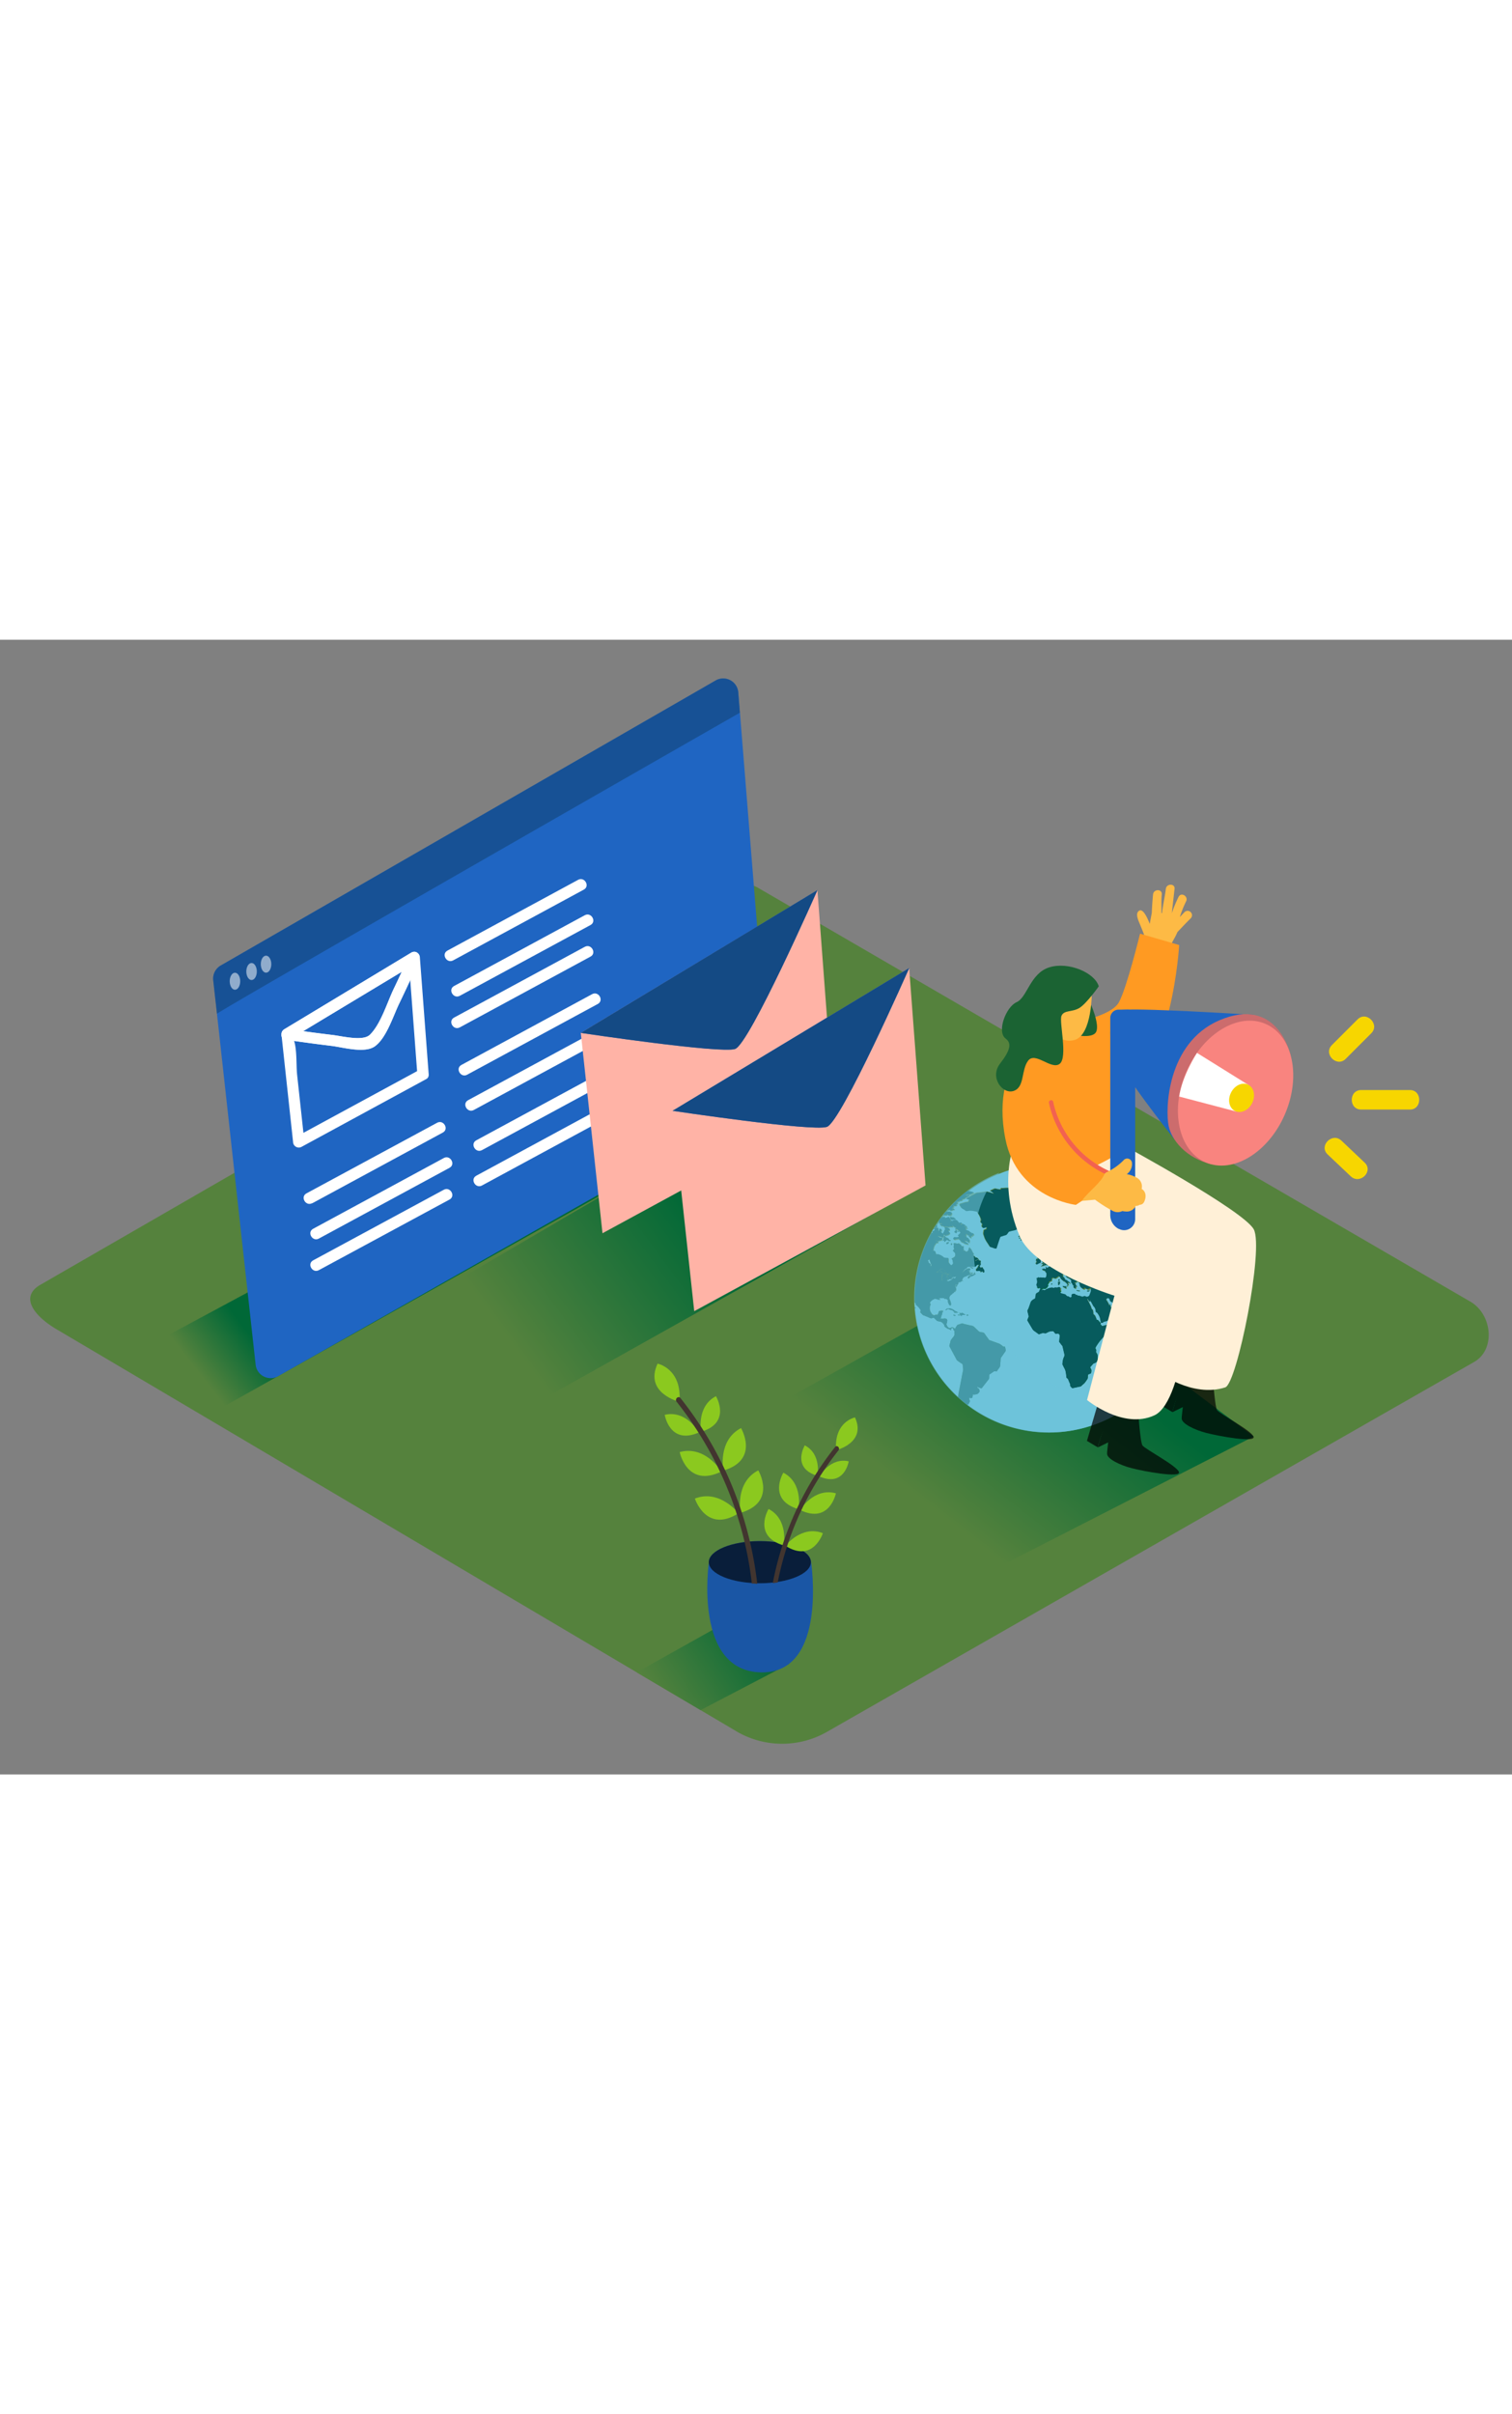 <svg xmlns="http://www.w3.org/2000/svg" xmlns:xlink="http://www.w3.org/1999/xlink" viewBox="0 0 400 300" data-imageid="email-campaign-isometric" imageName="Email campaign" class="illustrations_image" style="width: 188px;"><rect x="0" y="0" width="400" height="300" fill="#808080" stroke="none"/><defs><linearGradient id="linear-gradient" x1="136.86" y1="189.16" x2="186.06" y2="152.95" gradientUnits="userSpaceOnUse"><stop offset="0.01" stop-color="#55823d"/><stop offset="1" stop-color="#006837"/></linearGradient><linearGradient id="linear-gradient-2" x1="57.07" y1="199.9" x2="70.59" y2="189.29" xlink:href="#linear-gradient"/><linearGradient id="linear-gradient-3" x1="246.9" y1="230.42" x2="281.63" y2="185.87" xlink:href="#linear-gradient"/><linearGradient id="linear-gradient-4" x1="174.43" y1="281.67" x2="202.75" y2="262.1" xlink:href="#linear-gradient"/></defs><title>PP</title><g style="isolation:isolate"><g id="Layer_2" data-name="Layer 2"><path d="M195.22,288.83,15.5,182.61c-5.72-3.21-10.63-8.49-5.05-11.94l180.37-104c2.71-1.68,6.82-2.78,9.57-1.18L389,175c5.72,3.32,6.75,12.6,1,15.93L218.91,288.66A23.9,23.9,0,0,1,195.22,288.83Z" fill="#55823d"/><polygon points="244.85 144.03 141.3 202.06 101.81 180.59 189.6 129.24 244.85 144.03" fill="url(#linear-gradient)"/><polygon points="162.7 144.73 59.14 202.76 37.29 187.73 126.11 139.99 162.7 144.73" fill="url(#linear-gradient-2)"/><polygon points="331.63 210.65 255.75 249.46 195.02 208.04 271.44 165.3 331.63 210.65" fill="url(#linear-gradient-3)"/><polygon points="208.74 270.77 185.34 282.99 168.44 273.01 195.38 257.94 208.74 270.77" fill="url(#linear-gradient-4)"/><path d="M252.64,148.61h0Z" fill="#6dc3da"/><path d="M247.2,155.43l-.12.19a.66.66,0,0,1,.26-.06C247.34,155.44,247.27,155.43,247.2,155.43Z" fill="#6dc3da"/><path d="M246.73,156.94c-.09-.3-.2-.56.16-.61.15,0,.24-.16.35-.27s0-.18,0-.29l-.28.13a.45.45,0,0,1,0-.08q-.27.46-.53.93A3,3,0,0,0,246.73,156.94Z" fill="#6dc3da"/><path d="M254.26,195.75l.37-1.94a6.57,6.57,0,0,0,.16-.87,4.8,4.8,0,0,0-.09-.74,2.26,2.26,0,0,0-.08-.66c-.09-.14-.38-.26-.5-.35l-.75-.52a1.49,1.49,0,0,1-.48-.64l-.92-1.72-.76-1.42c-.16-.29.11-.83.18-1.13a2,2,0,0,1,.15-.61l.43-.56c.32-.41.6-.65.52-1.23,0-.13-.1-.2,0-.3s0-.2,0-.27-.35-.34-.31-.51,0-.19-.13-.29-.12-.06-.25,0a1.35,1.35,0,0,0-.26.21s.08.19.11.24c-.25.11-.24.14-.35-.14-.05.15-.3-.1-.44-.13s-.12.07-.17,0l-.23-.17c-.16-.12-.46-.26-.57-.43s0-.36-.16-.5c-.29-.34-.47-.64-.89-.76s-.85-.11-1.1-.36l-.66-.65c-.14-.14-.35,0-.52.06-.39.12-.79-.16-1.17-.32l-.91-.37a1.15,1.15,0,0,1-.35-.14l-.59-.6c-.18-.18-.07-.29,0-.55s-.26-.5-.35-.63a1.87,1.87,0,0,0-.31-.38l-.64-.59s0-.18,0-.24-.1-.17-.14-.21l-.13-.17q0,.6.06,1.19c.08.07.18.18.17.28s-.08.15-.14.14a35.51,35.51,0,0,0,11.41,23.43c0-.44.09-.88.17-1.31Z" fill="#6dc3da"/><path d="M252.32,168.76c.23.22.7-.2.46-.3l.2-.18c-.14.06-.43.28-.53.24s-.4,0-.58.07C251.48,169.09,252.16,168.61,252.32,168.76Z" fill="#6dc3da"/><path d="M251.37,169.09a.37.37,0,0,0-.37.14c-.1.09-.17.19-.31.12a.24.24,0,0,1,.19-.18c0-.08-.06,0-.09-.12a2.49,2.49,0,0,0-.27.42l.22.06,0,.07c.29,0,.42-.12.67-.21A2.31,2.31,0,0,0,252,169c0-.07,0-.11,0-.15C251.94,169,251.5,169.1,251.37,169.09Z" fill="#6dc3da"/><path d="M246,164.82l0,.1a.11.11,0,0,0,0-.06c.1,0,.07.17.06.27,0-.06.08-.12.15-.09s0,.16-.06.21a.53.53,0,0,1,.12-.06.34.34,0,0,0-.1.39c0,.14.13,0,.12-.1l.08,0c-.06-.12,0-.26,0-.33a1,1,0,0,1-.18-.36c-.06-.17-.38-.86-.24-.95h0c0,.06-.06,0-.12.06a.2.2,0,0,1,.13-.15l-.07-.06c-.1.18-.1.24,0,.35-.11-.05-.33-.16-.38,0s0,.25.19.31c-.26.06.06.37.12.5l.09.05C246,164.8,245.95,164.86,246,164.82Z" fill="#6dc3da"/><path d="M312.65,177.62c0,.1,0,.3-.15.21s-.1-.25-.12-.31.11-.06.16-.07a.59.59,0,0,0-.68-.08c-.16.13-.56.33-.63.54s-.15.35-.11.41l.29.47c.14.22.31.42.47.63s.31.35.33.68.12.68,0,.82a16.26,16.26,0,0,1-1.31,1.11c-.15-.16.06-.39,0-.51l-.44-.48a1.11,1.11,0,0,0-.83-.46l0-.26c-.35,0-.28.06-.31.44a2.47,2.47,0,0,1-.21.65.69.69,0,0,0,0,.29c0,.18,0,.15.19.14s.19.55.22.65.38.32.51.42a1.42,1.42,0,0,1,.38.43c.08.2,0,.48,0,.69a4.85,4.85,0,0,0,.24.59,1.62,1.62,0,0,1-.72-.43c-.23-.18-.24-.28-.34-.57a2.8,2.8,0,0,0-.27-.81l-.63-.67c-.09-.1,0-.65.05-.81a5.85,5.85,0,0,0-.06-.89,6.53,6.53,0,0,0-.38-1.58l-.34.41c-.14.17-.13.17-.34.12s-.21,0-.17-.28.1-.38.06-.48a2,2,0,0,0-.52-.88,2.05,2.05,0,0,1-.46-.84c-.12.09-.3.28-.45.3l-.78.11s-.2,0-.22,0,0,.23,0,.28l-.38.39-1.09,1.12a2,2,0,0,1-.52.26c-.19.09-.12.24-.12.47a2.72,2.72,0,0,1,0,.68c0,.18-.19.46-.14.64a1.24,1.24,0,0,0,.29.63,2.2,2.2,0,0,1,.33.62c.18.41-.53.78-.58.22a5,5,0,0,1,0-.72c0-.24-.08-.28-.24-.45,0,.17,0,.35-.13.44l-.44.29c-.41-.78-.76-1.58-1.11-2.39a4,4,0,0,1-.3-.68,3.13,3.13,0,0,1,0-.54q0-.77,0-1.55l-.33.45c-.11.15-.12.13-.3.12s-.44-.4-.58-.55c.15,0,.45,0,.47-.21a1,1,0,0,1-.26,0,3,3,0,0,1-.64-.36c-.13-.08-.22-.42-.28-.56s-1.17.09-1.35.11a3.71,3.71,0,0,1-1.21-.2c-.17,0-.38,0-.47-.2s-.12-.41-.44-.29a1.18,1.18,0,0,1-.71,0c-.17,0-.28-.24-.44-.31a.69.69,0,0,1-.45-.47c-.09-.2-.13-.46-.34-.49-.37-.05-.36,0-.62.26-.09.1.22.47.28.58.23.38.42.78.63,1.18l.09-.53a1.7,1.7,0,0,1,.13.84,2.28,2.28,0,0,0,.94-.12,3.9,3.9,0,0,0,.65-.74c0,.22,0,.59.15.72a2.35,2.35,0,0,0,.34.23c.11,0,.23,0,.29.12s.12.31.21.33.09.14.08.3-.35.45-.45.57c0-.05,0-.1-.05-.15a1.09,1.09,0,0,0-.14.53c0,.19-.07.17-.23.25l-.5.24c-.1,0-.1.33-.19.37s-.2-.06-.28,0l-.37.16c-.17.08-.14.3-.3.36l-.83.3c-.08,0-.1.07-.15.15s-.15.09-.27.11-.48.12-.71.19-.21.25-.4.25-.32.07-.38-.24l-.17-.94a3.58,3.58,0,0,0-.58-1.22c-.15-.25-.17-.29-.43-.39s-.15-.5-.17-.66a2.56,2.56,0,0,0-.3-.66c-.06-.13-.21-.19-.29-.33l-.49-.89c-.08-.15-.15-.4-.34-.35l.07-.55-.22.65a3,3,0,0,1-.54-.82c-.18.22.13.59.23.8l.61,1.24c.12.25.08.52.26.72s.27.22.29.34l.1.63c0,.12,0,.36.1.44a2.33,2.33,0,0,1,.37.36,5.38,5.38,0,0,1,.36,1c0,.1.33.09.4.17l.34.39c.19.22.57.46.27.74.2.06.41.47.57.43l1.62-.43c.1,0,.39-.15.47,0s-.14.61-.16.72a5.3,5.3,0,0,1-.62,1.22,4.2,4.2,0,0,1-.57.94,12.39,12.39,0,0,0-1.91,2.17c-.11.18-.81,1.14-.7,1.31a.83.83,0,0,1,.18.71.66.66,0,0,0,.19.61c.29.4.19,1,.22,1.52a1.13,1.13,0,0,1-.58.94c-.17.08-.5.16-.63.3l-.49.57c-.14.17-.32.25-.23.46s.28.48.27.64a2.51,2.51,0,0,1-.09.77c-.08.14-.49.24-.63.3s-.18.21-.21.5a2.14,2.14,0,0,1-.07.68,11.64,11.64,0,0,1-.84,1.18,6.89,6.89,0,0,1-.56.48c-.1.09-.3.35-.44.37l-1.45.31-.67.14c-.11,0-.32-.26-.4-.33-.26-.24-.25-.23-.21-.61,0-.14-.15-.4-.2-.53l-.34-.84c-.07-.17-.27-.3-.4-.42s-.08-.47-.1-.59l-.15-1a3.93,3.93,0,0,0-.47-1.16l-.37-.75c-.05-.11,0-.32,0-.43a4.31,4.31,0,0,1,.36-1.55c.26-.46.1-.82,0-1.3l-.36-1.54c0-.16-.24-.34-.33-.46l-.52-.7c-.09-.12,0-.29,0-.45,0-.32.07-.64.11-1s0-.29-.11-.51-.17-.27-.46-.26-.49.11-.61,0l-.5-.62a3.46,3.46,0,0,0-1.22.14l-.72.37c-.19.1-.27,0-.48,0a.85.85,0,0,0-.56,0l-.79.28c-.13,0-.27-.13-.37-.2l-.76-.55a1.89,1.89,0,0,1-.68-.69l-1-1.69-.31-.54c0-.08.12-.4.16-.49s.22-.42.19-.59l-.18-.81a2.66,2.66,0,0,1-.15-.69A1.47,1.47,0,0,1,272,177l.93-1.69a2,2,0,0,1,.86-.75c.19-.12.28-.13.32-.37l.14-.89c.05-.35.75-.42.89-.76s.14-.57.38-.64c.06,0,.24.31.43.27s.28-.11.37-.06.22.16.26.13a6.54,6.54,0,0,1,.57-.34,4.44,4.44,0,0,1,1.2-.37,1.16,1.16,0,0,1,.37,0,1,1,0,0,0,.3.1c.1,0,.19-.12.29-.14a1.38,1.38,0,0,1,.27,0,1,1,0,0,0,.67-.08c.19-.11.36,0,.55.12-.14.31-.17.32,0,.62.07.14-.21.34-.31.45.15.14.34.39.54.44l1,.26c.26.07.18.35.44.46s.43.06.64.2.44.25.63-.11c0-.09-.1-.22-.05-.3s.11-.27.18-.29a1.25,1.25,0,0,1,.8-.05c.07,0,0,.17.1.19l.45.09c.12,0,.13.08.19.2s.15-.08.2-.06l.72.21a.54.54,0,0,0,.55,0c.28-.14.3-.18.57,0a.7.7,0,0,0,1-.3c.09-.26.54-1.05.37-1.32s.13-.52.08-.59-.16,0-.21.09-.16-.09-.23-.07-.17.21-.26.25a1.1,1.1,0,0,1-.33,0c-.21,0-.3-.22-.49-.25s-.23-.1-.28,0-.05.16-.22.19-.42-.19-.55-.26-.65-.82-.39-1.11l-.25,0c0-.28.33-.36.48-.36a1.26,1.26,0,0,0,.7-.16l-.24-.12c0-.14.35-.08.48-.06s.26,0,.46-.16a.89.89,0,0,1,.46-.2,1.34,1.34,0,0,0,.57,0c0,.08,0,.15.12.19s.08-.11.22.08.42.13.54.18.33,0,.53,0a.85.85,0,0,0,.59-.18c.16-.1.07-.39,0-.51s-.33-.2-.48-.34-.3-.36-.53-.39a2.2,2.2,0,0,1-.23-.14L289,168l.07-.1.25.05c-.08-.27.1-.35.29-.35-.09-.08-.22-.15-.27-.26h.25c-.06-.19.19-.05.23-.17s-.16-.08-.22-.07a.8.8,0,0,0-.58.23v-.07a.88.88,0,0,0-.5.26l0-.09c-.24,0-.13.27,0,.38s.31.07.51.07c-.14.25-.3.06-.45.15s-.47.37-.65.23c.11-.29,0-.26-.27-.37.12-.06.58-.23.27-.34a.88.88,0,0,0-.31,0c-.07,0-.17-.11-.24-.15.13,0,.29.08.36-.07-.14.07-.49-.09-.58,0s-.36.31-.38.45a1.23,1.23,0,0,1-.05.34c0,.06-.23.06-.24.14-.05.25,0,.44-.25.57s-.15.37-.06.55.39.27.37.33-.35,0-.46.06l-.48.44c0-.17.08-.21.2-.28-.09,0-.2,0-.31-.08a2.93,2.93,0,0,0-.41-.06c-.07,0-.17,0-.24.07s0,.15,0,.17-.22,0-.33-.07c-.12.14,0,.27.08.39s.11.17,0,.33c.2.14.42.19.38.48-.12-.09-.2-.2-.33,0,.16,0,.17.13.06.22s-.06.15,0,.29c-.13,0-.24,0-.29-.14s-.11-.08-.21,0c-.1-.35-.18-.39.1-.61-.25,0-.25,0-.41-.26s-.15-.35-.26-.44-.13-.29-.1-.56-.06-.25-.25-.4a2,2,0,0,0-.84-.51c-.08,0-.26-.25-.29-.33a.67.67,0,0,0-.28-.46c-.08.26-.19.13-.22-.06s0-.14-.19-.08-.31.07-.19.3-.11.26,0,.37a1.87,1.87,0,0,1,.39.29c.09.12.07.32.19.42s.21.22.39.23.31,0,.14.14c.16.13,1,.47.77.75-.08,0-.32-.37-.41-.27a.37.37,0,0,0-.14.25c0,.12,0,.11.13.17.24.18-.16.24-.15.35s-.3.44-.29.18a.33.33,0,0,0-.11.45c.08.16-.24.21-.28.08s-.85-.21-.54-.54a1.44,1.44,0,0,0,1,0c.1-.07,0-.14.12-.2s-.11-.52-.16-.53-.22,0-.2-.11a.12.12,0,0,0-.19-.13c0-.11-.21-.28-.31-.27s-.26-.14-.38-.26-.51-.31-.57-.6-.06-.29-.29-.4-.26-.11-.35,0a3,3,0,0,1-.75.5l-.61-.2c-.1,0-.27.19-.34.26s.08.35,0,.46-.35.18-.46.24c-.33.17-.43.44-.63.78-.06.1.2.19.07.36s-.28.27-.21.39-.24,0-.28.09-.12.25-.18.25a4.57,4.57,0,0,1-.63,0c-.19,0-.3.22-.45.27s-.37-.25-.21-.37c-.16.08-.24-.2-.45-.08s-.29,0-.43.06a1.35,1.35,0,0,0,0-.37l0-.2c0-.07-.08,0-.1,0s0-.24,0-.45.2-.53.12-.73a1,1,0,0,1,0-.59c-.11.09-.19-.08-.14-.19s.26-.1.33-.11l0-.07c.2-.18.29.06.47,0a.82.82,0,0,1,.57,0c.19.06.34,0,.51,0a1.06,1.06,0,0,0,.46,0c.33-.07.29-.71.28-1s0-.33-.19-.4-.15-.29-.12-.36c-.13,0-.08,0-.13-.07s-.2,0-.22-.05-.14-.13-.26-.12a.18.18,0,0,1-.2-.1l.1,0a.21.21,0,0,1-.14-.2.77.77,0,0,0,.41-.07c.25-.18.11.14.27.1s.37-.06.36-.15a1.44,1.44,0,0,0-.13-.39c.07,0,.19,0,.21.06s0,.11.11.12a.7.7,0,0,0,.44-.06s-.08,0-.12,0a.93.93,0,0,1,.4-.24c.19-.09,0-.22.08-.37s.34-.14.43-.18a.68.68,0,0,1,.41-.05c-.06,0-.22,0-.22-.11s.15,0,.16,0,0-.1,0-.14a.82.82,0,0,0,.16-.39c0-.08.15-.06.21-.13s.35-.09.55-.15c0,0,0-.11.05-.12l.17,0a1,1,0,0,1,.27,0c0-.16.11-.12.22-.13-.06,0-.23-.17-.15-.24s0-.1,0-.24,0-.23-.08-.34-.08-.14-.08-.28,0-.5.28-.51.34-.21.53-.3c-.13.18-.19.58.08.64-.16.25-.46.34-.41.68s.27.46.5.35l-.09.2c.23.13.42-.19.62-.21a.41.41,0,0,1,.28.19c0,.13.16.16.27.22a.38.38,0,0,0,0-.12l-.19,0c.14-.09.63-.1.73-.23a.67.67,0,0,1,.82-.16l-.14-.06c0,.21.3.24.4.11s.06-.17.09-.2.08,0,.11,0,.17-.1.22-.19a.56.56,0,0,1-.14.2c.36.17.14-.49.13-.65a.45.45,0,0,1,.11-.33c.08-.09,0-.24.14-.33.32-.24.4.29.63.31s.22-.18.21-.29,0-.38,0-.39-.1.06-.13,0a1.62,1.62,0,0,1-.14-.15s-.1-.31-.07-.32a1.55,1.55,0,0,1,.75-.21l.55.07c.25,0,0-.06.19-.16s.24,0,.35-.09.26,0,.35,0c-.05-.17-.39-.23-.54-.29,0,0,0-.1.05-.14l-1.56.32c-.05,0-.27.09-.3,0a.48.48,0,0,0-.3-.26c-.21-.08-.19-.07-.15-.3a.79.79,0,0,0,0-.39,1.58,1.58,0,0,1-.12-.47c0-.1.23-.26.3-.34s.39-.31.55-.51.21-.34.32-.39.26.05.2-.16a.51.51,0,0,0-.52-.39c-.36,0-.39,0-.64.25s-.24.32-.11.54-.85.7-.93.81c-.24.3-.65.79-.39,1.24.11.19.43.19.53.41s-.2.29-.31.39-.36.24-.4.52a3.38,3.38,0,0,1-.11.75c-.12.28-.33.28-.57.33s-.09.13-.12.23-.1.08-.21.09-.19.05-.21-.13a.84.84,0,0,1,0-.35c.07-.19-.21-.43-.32-.58s0-.19-.05-.26a1.64,1.64,0,0,1-.15-.31c0-.1.07-.27,0-.3s-.11-.19-.14-.29c-.07.26-.12.29-.33.44s-.26.27-.41.36-.82.07-.83-.29-.19-.87-.16-1.31,0-.38.32-.61a2.39,2.39,0,0,1,.49-.29,1.6,1.6,0,0,0,.56-.36c.15-.17.29-.32.46-.47a5.14,5.14,0,0,0,.75-1.13,7.64,7.64,0,0,1,.87-1,3.15,3.15,0,0,1,1-.88,10.66,10.66,0,0,1,1.34-.49c.18-.05.27-.34.43-.43a1,1,0,0,1,.55-.1,1.29,1.29,0,0,0-.39.67c.2,0,.37-.37.5-.53l.06.3.27-.36c0-.05.27,0,.33,0l-.17.28c.24.18.1-.26.3-.18l.61.24c.17.07-.15.23-.21.25a1.88,1.88,0,0,1-.5,0c.08.14.24.09.3.25s.22,0,.3,0,.34.09.46-.06.27.09.35.13-.2.06-.31,0c0,.34.53.21.69.21a1.45,1.45,0,0,1,.78.26,4.23,4.23,0,0,0,.81.39.89.89,0,0,1,.6.47c.08.26.07.25-.07.47s-.12.22-.26.27a1.07,1.07,0,0,1-.75,0,7,7,0,0,1-1.64-.56c.16.16.63.47.63.72s0,.74.18.84.58.4.83.3.07-.3-.08-.3-.21-.13-.31-.26c.23-.21.25-.16.53-.06l.69.24a3.6,3.6,0,0,1-.18-.53l.52-.35c.09-.06.26-.24.37-.2l.55.16c0-.1.11-.3.07-.4s-.19-.32-.2-.28l.12-.51c0-.06-.18-.24-.22-.29l.67.09c.17,0,.28.28.38.41-.11,0-.44,0-.49.08s.08.28.19.41.29.05.46,0,.06-.19.17-.33.24-.11.31-.14l.6-.27.92-.42c.09.29.09.29.35.35s.27-.28.42-.27a.87.87,0,0,0,.57,0,.64.64,0,0,1,.56,0l-.12.2c.28.08.27.1.46-.15s.06-.25-.11-.48a1.94,1.94,0,0,1,1.37.05l.82.33a3.11,3.11,0,0,1,.57.43c0-.1.12-.45,0-.51l-.6-.45c-.13-.1.08-.38.14-.52s-.26-.23-.35-.29l.6-.47c.14-.11.19-.49.25-.66s1,0,1.24,0l-.25.7c0,.12.16.4.22.51s-.23,1.11-.07,1.22.42.15.31.4-.13.46-.25.54l-.64.39c-.09.06-.38,0-.49-.06a1,1,0,0,0,.95.3,2.87,2.87,0,0,0,.83-.72c.24-.24-.38-.61.13-.77.1,0,.37-.18.45-.09l.39.45c0-.2,0-.39-.16-.5a.46.46,0,0,0-.48-.11c-.06,0-.56.12-.57.07s-.16-.38-.1-.51.27-.38.16-.54-.36-.39-.26-.53.3-.22.5-.3,0-.4,0-.49.32.27.26.39c-.15.29-.13.28,0,.56s.89.19,1.09.21a8.76,8.76,0,0,1-.84-.35c-.32-.15.23-.39.36-.43a1.15,1.15,0,0,1,.92.12,2.06,2.06,0,0,1,.33.21c.1.07.25,0,.37,0a1.48,1.48,0,0,0-.15-.41c-.07-.07-.35-.06-.44-.08s-.16-.59-.18-.73l1.28-.13.73-.07c.16,0,.1-.19.1-.35,0-.32,0-.32.23-.47h0a35.6,35.6,0,0,0-49.42-6,1.47,1.47,0,0,1,.53,0,7.34,7.34,0,0,1,1.2.32,3.44,3.44,0,0,1-1,.53l-1.39.1.63.11-1.08.32,1.77-.36c0,.29-.8.49-1,.64a2.54,2.54,0,0,1-.62.38l-.69.14.43,0a1.3,1.3,0,0,1-.44.35c-.14.07-.32,0-.47-.07l.07.21c-.38.08-.76.11-1.14.16h0c.21,0,.74,0,.69.2h-.66c.16,0,.66.06.64.3l-.57.07.33.18a.68.68,0,0,1-.43.32c-.11,0-.37-.13-.44-.07s.21.17,0,.33-.41.31-.34.42.08.08.2,0,.13,0,.23,0,0,.19.06.26-.15.08-.2.1-.13-.07-.15-.06-.08.13-.14.15l-.57.17c0-.17.1-.22,0-.33s-.16.11-.3,0c0,.21-.21.16-.32.05l-.48.56h0c.18-.06.32,0,.49,0a1.15,1.15,0,0,1,1.09.33l-.24.18a.49.49,0,0,1,.28.11c-.17.06-.23,0-.29.23s-.39.09-.47.11a.67.67,0,0,1-.36-.07c-.15-.05,0-.28-.24-.27l0,.24c-.15,0-.45.16-.5-.05-.06.22-.33.16-.43,0,0,0,0,.1,0,.14h-.15l-.54.71a1,1,0,0,1,.22-.13,1.42,1.42,0,0,1,.91-.11l-.07.28a3.74,3.74,0,0,0,.73-.25,1,1,0,0,1,.36,0c.14,0,.1.19.18.29s.14.09.2.24.07.21,0,.4,0,.16.15.07.16-.17.37,0,.23-.18.28-.23.29-.05.39-.07a1,1,0,0,1,.67.26c.12.12.42.59.54.54s.58-.12.67.17c-.07,0-.39.18-.36.26s.3,0,.37-.11.76.25.9.32c-.06.19-.32.19-.47.24.12,0,.26,0,.21.17.13-.06.3-.1.33-.27.12.08.3.16.3.33a.6.6,0,0,0-.47.12.64.64,0,0,0,.33.08c.21,0,.19,0,.27.18l-.41-.08,0,.27-.29,0c.34.16.69.29,1,.42a.73.73,0,0,1,.35.26c.15.16.25.16.46.19l-.14.21a1.59,1.59,0,0,1,.53,0c.22.09.13.23.11.46-.11,0-.27-.09-.35,0l.25.12c-.25.13-.34.26-.58.09a1.37,1.37,0,0,1,0,.56,1.54,1.54,0,0,1-.63-.5c.12-.06.31-.08.26-.27-.08,0-.25.14-.33.12s-.21-.23-.31-.28-.2-.08-.28,0,.08.15.09.33l-.27,0,.09.27c.14-.05.17-.12.22,0l.13.39c0-.2.14-.11.26-.06s.14.11.17.29.16.1.23.21a1.52,1.52,0,0,1,.05.43l-.16-.21c-.1.17.15.22.08.39,0,0-.08,0-.12,0l.08.2c-.07,0-.25-.22-.36-.28l-.59-.37c0,.05,0,.12.05.17l-.35-.15.2.34c0,.08.23.07.3.12l.36.26c.12.08.07.14.05.3l-1-.25c-.12,0-.11-.18-.18-.2l-.49-.13.05-.08a.7.7,0,0,1-.41-.15l.26-.13c-.15-.08-.32-.07-.41-.21s-.16-.41-.42-.24c0-.11-.06-.17-.16-.15s0,.1,0,.15c-.15,0-.31-.13-.43,0s-.32.08-.49.09-.28-.2-.22-.3.29-.18.26-.34a2,2,0,0,0,.75.06c.06,0,.42-.07.44-.13s-.21-.25-.27-.3l.6-.6c.05-.05.14-.09.1-.17l-.25-.46c-.13-.23-.39-.17-.52-.38s-.08-.15-.24-.08l-.37.14c0-.31.05-.26.32-.34-.15-.12-.46-.53-.64-.35l0-.25c0-.08-.15,0-.2,0s-.13-.37-.33-.18c.16,0,.19.13.26.29a1.76,1.76,0,0,1-1-.11l.29.27c-.13,0-.16-.12-.28-.13s-.07.12-.12.1l-.24-.09a2.71,2.71,0,0,0-.79,0,.84.84,0,0,1-.36-.1c-.14-.13,0-.2-.22-.18s-.18.12-.33,0a1.12,1.12,0,0,1-.47-.44l.76.07c-.25-.27-.48-.23-.83-.27,0,0-.07-.38-.08-.43s.13-.37.18-.48l0,0q-.49.69-1,1.4c.1.12.24.23.31.32l-.44.29c.14.06.26.15.39.06s.25,0,.4.09l-.21.14c.14.12.21.12.17.31s-.08.23.09.34a.72.72,0,0,0,.17-.4c0-.07.06-.34.19-.27s.35.15.37.25.14.35-.06.41c0,0,0-.08,0-.12-.41.23.5,1,.54.6,0-.12,0-.2.08-.28s.18-.12.18-.19c0-.33,0-.31.28-.44-.11-.17-.21-.26-.17-.46s.16-.16.34-.12.45,0,.53.1a.61.61,0,0,0,.43.26c-.09.17.06.28,0,.4s-.28,0-.37.06a1.35,1.35,0,0,0,.28.47c.15.14.22.25.05.45a2,2,0,0,1-.5.31c-.14.09-.24-.1-.35-.2l.17.38-.26-.14,0,.11-.27-.06c-.06,0,0-.17-.07-.17s-.32-.05-.39.11l.25.15a1.07,1.07,0,0,1-.3.38c-.2.11-.27,0-.48-.09a2.05,2.05,0,0,0-1-.17l.74.37a2.36,2.36,0,0,0,.67.09c-.08.13-.21.5-.34.56s-.18.11-.26.11-.2,0-.29,0c-.27.19-.29.21-.6.11l-.59-.16.39.18-.08.08a.43.43,0,0,1,.43.06c.1.06.25.2.09.28a.75.75,0,0,1-.45.07c-.06,0-.16.22-.19.27a2.72,2.72,0,0,0-.47.81l-.21,1c.13,0,.43,0,.53.13s.18.5.23.65.16.17.42.12.29.06.42.11a3.8,3.8,0,0,1,1,.52c.11.08.32.31.45.32l.59.06c.07,0,.44,0,.44.08,0,.27,0,.54,0,.81s.36.66.58.94.67-.23.63-.46L252,164c0-.13-.19-.3-.26-.41.24-.16.7-.33.86-.56a1,1,0,0,0,0-1,2.88,2.88,0,0,1-.37-.39c-.15-.21-.2-.19,0-.37s.22-.16.15-.44-.14-.33-.09-.48a.74.74,0,0,0,0-.6c-.05-.17.06-.23.23-.25s.62.24.94.09.25,0,.44.14.34.17.37.29.15.31.34.28a.67.67,0,0,1,.41.12c-.08.14-.13.18-.11.35a.78.78,0,0,1,0,.45s.09,0,.13,0-.3.26-.18.37c.21-.62.95.73,1.1-.1,0,0,.1,0,.13.08.08-.18.22-.35.18-.55s.18-.41.32-.38l0,.22c.32,0,.53.67.69.94s.34.44.35.61-.16.22-.14.31.17.14.2.16a1.18,1.18,0,0,1,.26.21c.06.1,0,.2.09.21a.87.87,0,0,1,.56.16c.14.1.42.23.11.28a3.35,3.35,0,0,0-.51.15c.1,0,.24,0,.35-.07-.08.14-.32.15-.45.19s-.09.3,0,.21a.34.34,0,0,1,.2-.13c.08,0,0-.08.1-.1a1,1,0,0,1,.39-.11.2.2,0,0,1-.14-.08c.1,0,.29,0,.33.12s-.11.14,0,.25c.11-.2.24-.1.42,0s0,.31,0,.39.12.21,0,.38a1.06,1.06,0,0,1-.38.23c-.13,0-.26,0-.42.05a.74.74,0,0,0-.33.27.76.76,0,0,1-.76.26,6,6,0,0,0-1,0c-.3,0-.62-.09-.7.32,0,.11-.32.14-.4.19a2.63,2.63,0,0,0-.36.38,4.46,4.46,0,0,1-.55.65c.41-.2.63-.63,1-.83s1-.56,1.24-.06l-.1,0c.21.14-.07.24-.18.33s-.24-.09-.39,0c.06,0,.21.18.22.18a.46.46,0,0,1,.28,0,.49.49,0,0,1-.18.29s.11,0,.16,0c-.08.21.15.39.31.43l-.05,0c.24.11.47.21.68.06l0,.11a.32.32,0,0,0,.14,0c-.14-.18.14-.44.24-.59.19.07.08.23,0,.38.13-.11.33.1.21.15a.81.81,0,0,1-.47.13s.06.09.09.12l-.58.24a.7.7,0,0,0-.21.11c-.08.07-.11-.1-.18,0s-.25.31-.39.45-.19,0-.25-.06c-.2-.29.29-.54.45-.66s.06,0,.12.06.18,0,.28-.13c-.13,0-.29-.05-.41,0a.46.46,0,0,1,.11-.21c-.15,0-.34.16-.47.24s-.08-.07-.17,0-.16,0-.22,0c.1.31-.43.2-.5.34l-.06-.07c-.08.17-.16.19-.32.25s-.11.12-.15.23-.37.72,0,.68l0-.08a.47.47,0,0,1,.09.1c-.12.09-.27,0-.4,0s0,.18-.14.18a1.18,1.18,0,0,0-.7.21c.19,0,.34-.12.52-.14l-.06,0h.15a.81.81,0,0,1-.36.14c-.12,0-.32,0-.39.09.28,0-.12.57-.23.66.07-.12-.14-.2-.18-.33,0,.17.22.39.14.54a3.36,3.36,0,0,0-.26.49h0a.86.86,0,0,1,.1-.31c-.07,0,0-.2-.19-.16a1.41,1.41,0,0,1,.07-.33s.1-.23,0-.16-.17.29-.1.59a.63.63,0,0,0-.23-.12c.06.09.21.12.26.2s-.05.27,0,.33.2.06.15.25-.13.14-.27.19c.12,0,.33,0,.3.14s-.26.08-.33.09l.1.08c-.06,0-.08.05-.15.05s.15,0,.24.07l-.2.11c-.05,0-.13-.06-.17,0s-.16.24-.22.32-.19,0-.27.13a1,1,0,0,1-.23.26,1.11,1.11,0,0,0-.56.63.88.88,0,0,0,0,.64,5.9,5.9,0,0,1,.32.87c0,.16.09.58,0,.7s-.16.21-.27.06-.22-.22-.23-.23a2.07,2.07,0,0,0-.14-.35c-.06-.13-.12-.2-.08-.35l-.07.06c-.06-.19.12-.47-.07-.6s-.26-.35-.46-.28-.22.11-.32,0a1.41,1.41,0,0,0-.31-.2c-.18,0-.47.19-.52-.11,0,.26-.61.07-.78.21.12,0,.56.07.23.23,0,0,.22.08.22.11a.1.1,0,0,1-.12.12c0-.12-.13-.17-.22-.22s0,.11,0,.18c-.08-.17-.15,0-.26-.08s-.2-.2-.36-.15-.22-.05-.3-.09-.42.12-.58.19-.87.56-.87.93c0,.11.15.23.16.34a1.07,1.07,0,0,1-.08.28,2.34,2.34,0,0,0-.14.62,2.24,2.24,0,0,0,.37,1.36c.17.26.24.44.52.53.06,0,.15.17.2.15l.35-.13a1.05,1.05,0,0,1,.31-.07c.08,0,.15.1.19.08a.66.66,0,0,0,.15-.07s0-.09,0-.13a.47.47,0,0,0,.19-.26c.07-.23,0-.49.29-.58a1.8,1.8,0,0,1,.53-.1c.13,0,.52-.06.4.23,0,.11-.21.46-.29.46s0,.07.12.06-.06.07-.1.1l0,0,.05,0a2.23,2.23,0,0,0-.11.42.27.27,0,0,1-.07-.24.82.82,0,0,0-.09.16c.18,0,0,.35,0,.48s-.14.33-.22.4a4.3,4.3,0,0,0,.78.06c.11,0,.19-.08.3-.06a1.54,1.54,0,0,1,.4.06.49.49,0,0,1,.35.55l-.08.53c0,.1-.1.19-.11.29-.06.48.52,1.27,1,1.09.27-.11.41-.22.69-.14a1.2,1.2,0,0,1,.58.46c0-.34.41-.8.57-1.08,0-.08.37-.14.45-.17l.69-.25c.21-.08.59.11.8.16l1.63.38a1.58,1.58,0,0,1,.82.29l1.27,1.22c.27.26.86.26,1.2.35s.57.61.77.88l.61.8c0,.07.16.28.23.31l1.31.47,1.31.47a5.52,5.52,0,0,1,1.06.76c.06,0,.47,0,.48.06l.14.59c.1.42.11.42-.13.75l-.85,1.23a1.21,1.21,0,0,0-.31.59l-.13,1.82c0,.4-.45.81-.65,1.13-.09.14-.17.37-.33.38s-.52,0-.65,0l-1.2.82c-.08.06-.08.65-.09.76s0,.34-.07.45l-1,1.28-.91,1.17c-.07.09-1-.32-1.17-.37-.09.33.46.36.52.65a2,2,0,0,1,.11.54c0,.13-.21.3-.27.41-.2.29-.47.29-.79.38a1.41,1.41,0,0,1-.78,0c.06.2.11.28,0,.47s0,.31-.06.36c-.32.22-.5.13-.83,0a2.58,2.58,0,0,0,0,.55c0,.12.22.31.17.43l-.3.65c-.1.21-.13.19-.36.25l-.08,0a35.61,35.61,0,0,0,54.83-15.12c-.27-.26-.52-.52-.76-.79a1.86,1.86,0,0,1-.36-.46,3.07,3.07,0,0,0-.34-.74c-.06-.07-.16,0-.18-.13l-.12-.43c-.07-.24-.38-.19-.39-.46s-.29-.29-.42-.41-.39-.47-.32-.57.46.1.55.11c.28,0,.24.14.38.35a4.1,4.1,0,0,0,.46.42c.16.15.36.21.49.4s.15.09.26.11.06.06.17.15.17,0,.17.17.19.07.22.22-.1.14-.08.27.18.11.25.14.07.25.08.32.17.12,0,.27a.24.24,0,0,1,.32-.06l0-.11s0,0,0,0a.17.17,0,0,1-.15,0c.07-.09.11-.23.2-.09v-.09a.1.1,0,0,1,.09,0,35.42,35.42,0,0,0,1.8-8.36l-.3.11C312.59,177.47,312.62,177.47,312.65,177.62Zm-25-5.49c0-.1.3,0,.36,0s.27-.11.37-.15c-.09.09-.25.15-.16.31C288.12,172.27,287.45,172.46,287.61,172.13Zm-2.73-.2a.56.56,0,0,0,.47.12c.11,0,.35,0,.34.15a2.46,2.46,0,0,1-.88-.11A.48.48,0,0,1,284.88,171.93ZM280,169.25a1.17,1.17,0,0,0,.21-.17c.05-.07,0-.15.07-.17a1.26,1.26,0,0,1-.07.64C280.1,169.56,279.89,169.35,280,169.25Zm-.13.54.1,0c.09-.06.47-.26.43.07l-.06.49c0,.16-.15.08-.16.16s-.11.14-.21.05,0-.13,0-.28-.08-.07-.08-.1.1-.14.09-.19S279.82,170,279.88,169.79Zm-1.47.55-.17.14-.19-.15C278.22,170.23,278.29,170.12,278.41,170.34Zm2.22-6.9c-.08,0-.22-.16-.23-.25s.19-.08.22,0A.11.11,0,0,1,280.63,163.43Zm4.13-1.76c-.15.1-.35.14-.45.31a.25.25,0,0,0-.08-.29A.71.71,0,0,1,284.76,161.68Zm-1-.89h-.05l0,.11C283.46,160.73,283.74,160.57,283.76,160.79ZM283.4,162c-.07.1-.17.17-.06.29a.63.63,0,0,0-.27.21C283,162.22,283.08,161.9,283.4,162Zm-2.56,1.15a.13.13,0,0,0,.08-.17H281c0,.09,0,.14.08.14-.21-.42.51,0,.07.07,0,0,.06.08.1.1-.18,0-.16.18-.18.33,0-.13,0-.25-.14-.24S280.81,163.22,280.84,163.13Zm12-7.23c-.21-.21-.14-.34.09-.44a.74.74,0,0,1,.4.21C293.28,155.72,293,156,292.86,155.89Zm3.75-.59c-.14.12-.55-.21-.6-.34l.18-.11C296.26,154.9,296.76,155.17,296.61,155.3Zm3.23-2.46a.32.32,0,0,1,.37.23l-.54.1C299.68,153,299.63,152.87,299.84,152.85Zm-2-5.59c.06,0,.06-.19.12-.23s.23,0,.31,0c0,.21.07.3-.12.34l-.63.14a1,1,0,0,1-.14-.13C297.46,147.11,297.63,147.35,297.79,147.26Zm-.6.26c-.12.13-.44.36-.57.2s-.14-.06-.25-.06-.12-.12-.16-.23a3.06,3.06,0,0,1,.67-.25C297,147.14,297.33,147.36,297.19,147.51Zm-1.16.4c-.2,0-.76.21-.84,0s.75-.26.83-.27l.24.13-.3,0S296,147.89,296,147.92Zm.44.11-.18.09-.15-.12C296.25,148,296.39,147.88,296.46,148Zm-.82-1.39c.24-.17.35-.11.63-.06l-.51.13.25.22-.42.17-.52-.07Zm-.45.53a1.93,1.93,0,0,1,.64.15,1.29,1.29,0,0,1-.66.25l-.62-.17C294.77,147.14,294.88,147.18,295.2,147.17Zm-.53.6-.24.19-.43-.06C294.31,147.66,294.32,147.64,294.67,147.77Zm-.57,5.81c.1-.19-.09-.21.12-.35s.38-.22.36-.29-.1-.26,0-.39l.44-.49a8.15,8.15,0,0,1,.68-.64,3.17,3.17,0,0,1,.86-.36,2.21,2.21,0,0,1,.9-.16,2.64,2.64,0,0,0,1-.41c.14-.11.92-.29.88.12s-.79.47-1,.54c-.38.13-.76.24-1.14.36a3.36,3.36,0,0,0-.79.5,2.1,2.1,0,0,0-.51.33c-.12.16-.24.32-.37.47s-.58.57-.57,1,.29.69.64.92c-.22.18-.73,0-1,0a1.1,1.1,0,0,1-.72-.38c-.17-.19-.2-.19-.18-.46S294,153.72,294.1,153.57Zm-1.32-6.18a1.15,1.15,0,0,0,.56-.09c.2-.05.31,0,.47.15l-.91.21.07.25a2,2,0,0,1-.75-.12l.46-.31-.58.15-.42-.11A1.83,1.83,0,0,1,292.79,147.4ZM282,156.67a.58.58,0,0,0,.07-.12c-.06,0,0,0-.09-.08.12,0,.2,0,.2-.2C282.22,156.49,282.14,156.54,282,156.67Zm.23-.29a.48.48,0,0,1,0-.17.48.48,0,0,1,.11,0c0-.1.11-.17.21-.16Zm2.32-1.69c.13,0,.11,0,.21-.08,0,.1-.08.14-.16.21s-.28.06-.32-.14A.52.52,0,0,1,284.56,154.69Zm-.29.19a1.12,1.12,0,0,0,.37,0c.11-.06.12-.18.26-.19a1,1,0,0,1-.72.39C284.27,155,284.33,155,284.27,154.89Zm-.33.11c0,.12,0,.17-.11.1l0-.1Zm-.13.18-.28.13-.2.06C283.44,155.25,283.67,155.09,283.81,155.18Zm-.23-.05a.16.16,0,0,1-.16.11l-.11,0C283.35,155.06,283.48,155.07,283.58,155.13Zm-.3.07c.16.06.07.11,0,.21h-.22A1.89,1.89,0,0,0,283.27,155.2Zm-.43.22c.1,0,.18-.08.24.05s-.42.4-.4.15S282.69,155.47,282.84,155.42Zm-.1.37.26-.21-.37.39C282.6,155.86,282.64,155.79,282.75,155.79Zm-.16.22a.17.17,0,0,0-.22.08c-.08.11-.13.07-.26,0,.08-.08.06,0,.07-.15h.09c0-.11,0-.19.12-.2l0,.24c.11-.06.07-.16.14-.21S282.61,155.92,282.58,156Zm-.12-.42,0,.08-.19.15C282.2,155.65,282.35,155.65,282.46,155.6Zm-.37.15c.11.09.14.19,0,.27l-.21,0Zm0,.33-.26.17C281.85,156,282,156.08,282.12,156.08Zm-.49.14c.06-.06.12-.07.17,0a.15.15,0,0,1-.18.1Zm-5.32,5.17-.05,0c.06,0,.09,0,.14,0s-.08.05-.16,0l0,.06,0-.07S276.2,161.31,276.31,161.39Zm-.92.76.09,0c0-.05,0-.12-.06-.17a.23.23,0,0,1,.23,0s-.08-.09-.12-.13l0-.08.1,0c-.05-.12.07-.24.1-.09.1,0,0,0,.09,0a.71.71,0,0,1,.46-.08c0,.21-.3.25-.33.39h-.11a.93.93,0,0,1,.15,0s-.07.1-.11.14l0,0c.07-.13.65-.2.74-.07s-.37.48-.26.71a.22.22,0,0,0-.23.1c.36,0,.52.08.64.48s.41.34.47.72a.17.17,0,0,0-.23-.07c.15,0,.44.25.24.39,0,.05.55-.15.51.15s-.18.37-.39.53c.08,0,.52.1.23.22a3.33,3.33,0,0,1-.57.14c-.12,0-.15-.09-.26-.1s-.24.12-.31.16c-.25.12-.31-.16-.45.19-.25-.18-.44.18-.62.06.1-.11.32-.22.36-.36s.28-.17.48-.14a.48.48,0,0,1,.15-.23l-.32.11s-.17-.08-.23-.08l.05,0c-.14-.08-.27.13-.36,0,0,0,0,0,0-.08s.3-.08.35-.15,0-.18,0-.32l-.22,0c.11-.08.17-.17,0-.27a.13.13,0,0,1,.18.08c.1-.08.19,0,.3,0l0-.08c.06,0,0,0,.09.06h0a.36.36,0,0,1,0-.42c-.18.14-.34-.32,0-.39-.17,0-.32.14-.45.05,0,.14-.08,0-.16,0v.11c-.17-.13,0-.15,0-.29s0-.1,0-.23,0-.12.05-.13a.52.52,0,0,0,0-.12c-.1.22-.23.1-.08,0-.13.05-.13.17-.14.28s0,.29-.09.2,0-.08,0-.14,0-.12,0-.22.06-.29.19-.36l0,0c-.09.08-.14.19-.26.12.19.11,0,.2-.12.12.13,0,.13-.09,0-.11,0-.06.15-.09.15-.14a.42.42,0,0,1,.11-.22l-.07,0,.05,0C275.42,162.23,275.38,162.23,275.39,162.15Zm.16.93c.08,0,.1.07.06.14A.21.21,0,0,1,275.55,163.08Zm.19.81a.21.21,0,0,1,.12-.17.13.13,0,0,1-.06.17Zm-.39-.85c-.05-.11,0-.16.08-.15A1.13,1.13,0,0,1,275.35,163Zm-.16,0a.32.32,0,0,1,.11-.08c0,.08,0,.15,0,.18S275.28,163.07,275.19,163Zm0-.61,0,0s0,0,0,.07Zm.25-.12c-.09.2-.28,0-.36-.12l0-.07.08.06v-.09c.05,0,.06,0,.08.07S275.35,162.33,275.45,162.31Zm-.22-.62c.06,0,.08.16-.06.17l0,.06c-.09,0-.13.07-.2.14l0-.06.06,0C274.86,161.82,275.14,161.74,275.24,161.69Zm-.24.44a.37.37,0,0,0-.05.27c-.1-.08,0-.19,0-.23s0,0,0-.05A.4.4,0,0,1,275,162.13Zm-1.06,2.66a.31.31,0,0,0,.21-.14c.05-.08.23-.07.32-.09a.71.71,0,0,0-.39,0,2.11,2.11,0,0,1,.3-.32,1,1,0,0,1-.37-.11s.16-.12.14-.19-.08-.16,0-.23.17,0,.24,0,.16,0,.25-.12l-.22-.08c.11-.18.33-.44.56-.3l0,.08c.07,0,.25-.1.3,0s.11.28.21.24c0,.26-.08.26-.28.4a.49.49,0,0,1,.13.42l-.1.32c0,.12-.11,0-.2.06-.28.08-.68.54-1,.29,0,0,.06-.07.1-.09l-.22-.05.16-.08Zm-21.56-11.54c-.13,0-.47.18-.58.11a.82.82,0,0,1-.22-.13c-.08-.11,0-.16-.11-.24a.22.22,0,0,1,.05-.41l.37.14c.1,0,.24,0,.34,0a1.66,1.66,0,0,1,.66.53A2.13,2.13,0,0,0,252.38,153.24Zm1,3.14a.24.24,0,0,1,.42.14S253.23,156.52,253.35,156.38Zm-.13-.1c-.08.2,0,.29-.1.5s-.43,0-.54-.08C252.29,156.44,253,155.93,253.22,156.29Zm-2.78,3.47s-.06-.12-.08-.16,0-.11.08-.18a.7.7,0,0,1,.4-.14h.2A.59.59,0,0,1,250.44,159.76Zm.85-.73c-.18-.06-.7-.12-.65-.42-.19.07-.17.23-.35.29s-.21.22-.34.31-.12-.33-.16-.36a3.87,3.87,0,0,0-.47.09c.06-.09.29-.26.32-.33s0-.17,0-.24,0-.19.06-.29.05-.41.26-.5.27.23,0,.28a.41.41,0,0,0,.07.14c.12-.16.15-.11.26,0s.21,0,.3.11.7.37.48.6a.5.5,0,0,1,.51.13Zm.4,1c-.09-.1-.15-.12-.14-.27s.13-.24.24-.2C252.07,159.69,251.78,160,251.69,160.07Zm5.36,7.51c-.19-.09-.46-.14-.31-.43l.09.21.6,0C257.29,167.55,257.24,167.67,257,167.58Zm-.43-1.7a1.14,1.14,0,0,1,.91.34C257.27,166.42,256.81,166,256.62,165.88Zm-4.07,12.9a1.13,1.13,0,0,1-.37-.19c.13-.2.42,0,.59,0a.9.9,0,0,1,.08.12C252.71,178.67,252.62,178.8,252.55,178.78Zm.56-.78c-.25,0-.5,0-.74,0,0,0,.2-.16.2-.2s-.19-.08-.24-.11-.2-.3-.38-.33-.36-.16-.54-.16-.12-.08-.22-.05a.23.23,0,0,1-.24-.09.22.22,0,0,0,.17,0c-.33-.33-.71.41-1,.24.17-.1.22-.3.43-.36a2,2,0,0,1,.72-.1,2.83,2.83,0,0,1,1.24.53l0,0a.65.65,0,0,0,.53.26s.09.14.19.15a.68.68,0,0,1,.31.18Zm2,.53c-.19,0-.31.06-.49.06s-.06-.09-.15,0-.05.25-.12.27-.11-.18-.16-.21-.19,0-.26,0c-.25,0-.33.07-.53-.08s.52,0,.67-.08c-.15-.22-.12-.29-.36-.4.23-.11.29,0,.53,0a.76.76,0,0,0,.21-.06c.08,0,.21,0,.28.07s.11,0,.17.07.09.16.25.19.21.1.17.17S255.28,178.53,255.14,178.53Zm.63.12c-.11-.27.28-.15.42-.13l.05.05C256.16,178.69,255.84,178.84,255.76,178.65Zm4.58-11.45c-.09.14-.11.13-.26.07s-.15-.07-.11-.28c-.28,0-.33.2-.6.26a.2.2,0,0,1,.16-.22,1.48,1.48,0,0,0-.9-.12c-.09,0-.32,0-.39-.06a.65.65,0,0,1,0-.41,2.4,2.4,0,0,0,.6-.88c.1-.24.39-.6.65-.49l-.13.28c-.15.13-.21.15-.21.36s.11.08.16.11,0,.18.05.25.49-.17.58-.06.14.14.11.32.18.11.2.21S260.44,167,260.34,167.2Zm7.37-11-.77.21c-.17,0-.22.14-.34.29a3,3,0,0,1-.46.58,2.48,2.48,0,0,1-.58.19l-.82.27c-.21.07-.2.07-.28.3-.15.42-.3.83-.44,1.26l-.51,1.59s-.39,0-.46,0l-.82-.3c-.13,0-.38-.07-.46-.21l-.51-.81a6.93,6.93,0,0,1-.8-1.39l-.34-1a2.25,2.25,0,0,1,.08-.83s0-.26,0-.27l.46-.2s.26-.07.26-.13l.06-.51-.67.2c-.31.09-.29.09-.52-.16s-.07-.35,0-.62-.16-.38-.34-.58,0-.33,0-.57.05-.28-.06-.53a6.1,6.1,0,0,0-.68-1.32c-.07-.09-.3-.51-.42-.53l-.68-.11a4.18,4.18,0,0,0-1.27-.11l-.74.09c-.13,0-.43-.25-.54-.31l-.65-.39c-.16-.09-.3-.4-.41-.55s-.21-.22-.19-.29,0-.32.11-.34l1.12-.32a3.64,3.64,0,0,1,.82-.16c.2,0,.23,0,.31-.17l.21-.54c-.33,0-.61,0-.85-.25l1.91-1,.78-.4a2.39,2.39,0,0,1,.7-.1l1.37-.18a2.52,2.52,0,0,1,.7-.09,12.44,12.44,0,0,1,1.89.55,2.66,2.66,0,0,0-1-.78l1.13-.52c.26-.12.58,0,.85.07l.67.12c.17,0,.19-.28.33-.35a1.11,1.11,0,0,1,.37,0l.84-.07a10,10,0,0,1,2.29.19,7.27,7.27,0,0,1,1.93.68l-1,.36c.21.17.44.12.69.13s-.11.64-.15.7c.21-.09.63-.38.84-.35l.56.09c.16,0,.23-.15.32-.28s.62-.14.84-.1a5.44,5.44,0,0,1,.94.37l-.81.47a2.37,2.37,0,0,1-.73.18l.2.17a3,3,0,0,1-.6.54,1.82,1.82,0,0,0-.6.47c-.12.21-.44.52-.34.76s.31.39.58.58l-.78.76.53.36c.14.1.12.37.15.54s.14.52.09.58l-.53.59a3.33,3.33,0,0,0-.48,1.15c-.05.15.1.5.14.65.07.31.06.3-.14.54l-1.26.77A4.3,4.3,0,0,1,267.71,156.24Zm3.75,2.74a.62.62,0,0,1-.46,0,1,1,0,0,1-.27-.06s-.09-.17-.14-.16l-.6.08c-.08-.21.23-.15.29-.33h-.08l0-.08c-.1,0-.15-.05-.07-.13-.14,0-.55.09-.59-.09.23,0,.48-.1.73-.09V158a.26.26,0,0,1-.25,0l.26-.13c-.1,0-.31-.12-.41-.08s-.27.13-.48,0c.07,0,.05-.07.15-.05s0-.07,0-.1.16.09.2,0-.18-.07-.06-.22.42.23.39-.09c-.11,0-.19,0-.22-.11.24,0,.23,0,.41.19s.18.06.18.13a.11.11,0,0,1-.14.12,3.38,3.38,0,0,0,.19.31,2.64,2.64,0,0,1,.13-.29c.07-.11.21,0,.1-.24.14,0,.22.13.31.23,0-.12,0-.26.14-.26s.19.12.28.26l0-.27c.24.11.31,0,.56,0-.15-.38.7,0,.52.25.14-.05.24,0,.36.11s0,.2.09.28c-.1.1-.18.24-.32.16,0,.2-.1.34-.28.29s-.36.19-.46.26l-.28,0C271.52,158.87,271.54,158.93,271.46,159Zm21.86,31.79-.16-.16a2.43,2.43,0,0,1-.12,1.09l-.57,1.92-.16.53s-.42.15-.47.17-.47-.11-.49-.19a5.47,5.47,0,0,0-.13-.69,1,1,0,0,1,0-.68c.07-.21.31-.42.34-.64a2.69,2.69,0,0,0-.16-.72c0-.11.08-.53.17-.55a2.16,2.16,0,0,0,.64-.24c.21-.1.28-.28.44-.46s.28-.23.3-.54.29,0,.37.13v0A1.6,1.6,0,0,1,293.33,190.76Zm19.5-12.65c-.11,0-.14.15-.16.26s-.17.12-.24.16,0,.09-.06.08a.31.31,0,0,1-.18-.05c-.16-.09-.13-.14-.13-.34.2-.13.35-.4.64-.24l0-.08C312.82,177.92,312.85,178,312.83,178.11Z" fill="#6dc3da"/><path d="M294.61,169.55c-.06-.05-.06-.21-.12-.25-.26-.16-.31.25-.31.4a.55.55,0,0,1-.06-.64c-.11-.05-.35-.1-.43-.2a1.53,1.53,0,0,1-.08-.46s-.37-.15-.21-.19.2.15.36,0c-.11-.1-.21-.12-.12-.25a.3.3,0,0,1,.25-.1,3,3,0,0,1,.64.1.37.37,0,0,0-.22.34c.12-.17.16-.27.36-.29-.1-.31-.17-.11-.43-.19,0-.14.13-.29.06-.42s-.15-.33-.24-.22-.25,0-.38-.06-.26.12-.37.14c-.26,0-.24-.09-.32.23,0,.09-.31.16-.39.19s-.17.08-.21.3-.17.2-.23.27a.34.34,0,0,1,.34.33,1.22,1.22,0,0,0,.15.64c.07.16.25.21.33.35a.79.79,0,0,0,.41.43c-.19.06-.23,0-.28.25a2.78,2.78,0,0,1-.13.38.8.8,0,0,0,0,.42c0,.18.07.15.23.19s.15.14.26.18l.42.13a2,2,0,0,0,.68-.08,2.19,2.19,0,0,1,0-.67c.07-.34-.09-.18-.22-.43h.13a.64.64,0,0,0-.07-.21s-.15,0-.19,0,0-.23,0-.34a1.74,1.74,0,0,0,.62,0C294.84,169.7,294.7,169.64,294.61,169.55Z" fill="#6dc3da"/><path d="M247,155.83l.12-.21A.24.24,0,0,0,247,155.83Z" fill="#075b5d"/><path d="M248.61,153.31l.31-.43A1,1,0,0,0,248.61,153.31Z" fill="#075b5d"/><path d="M282,156.48s0,.05.09.08a.58.58,0,0,1-.07.12c.13-.13.21-.18.18-.39C282.19,156.44,282.11,156.47,282,156.48Z" fill="#075b5d"/><path d="M275.35,163a1.13,1.13,0,0,0,.08-.15C275.37,162.87,275.3,162.93,275.35,163Z" fill="#075b5d"/><path d="M275.86,163.72a.21.21,0,0,0-.12.17h.06A.13.13,0,0,0,275.86,163.72Z" fill="#075b5d"/><path d="M274.15,165s-.06.07-.1.09c.29.25.69-.21,1-.29.1,0,.17.06.2-.06l.1-.32a.49.49,0,0,0-.13-.42c.2-.14.26-.14.28-.4-.1,0-.13-.15-.21-.24s-.23,0-.3,0l0-.08c-.22-.13-.45.12-.56.3l.22.08c-.09.07-.14.15-.25.12s-.18-.08-.24,0-.09.08,0,.23-.09.14-.14.19a1,1,0,0,0,.37.11,2.11,2.11,0,0,0-.3.32.71.71,0,0,1,.39,0c-.09,0-.26,0-.32.09a.31.31,0,0,1-.21.14l.16,0-.16.08Z" fill="#075b5d"/><path d="M275.48,162.25l-.05,0,.07,0a.42.42,0,0,0-.11.22s-.11.08-.15.14c.14,0,.14.08,0,.11.08.08.3,0,.12-.12.11.07.17,0,.26-.12l0,0c-.13.07-.15.22-.19.36s0,.1,0,.22-.07.09,0,.14.08-.13.09-.2,0-.23.14-.28c-.15.13,0,.25.08,0a.52.52,0,0,1,0,.12c-.09,0-.07,0-.05.13s0,.08,0,.23-.19.16,0,.29v-.11c.08,0,.2.13.16,0,.12.08.27-.08.45-.05-.3.07-.14.53,0,.39a.36.36,0,0,0,0,.42h0c0-.07,0,0-.09-.06l0,.08c-.11,0-.2-.07-.3,0a.13.13,0,0,0-.18-.08c.12.1.06.2,0,.27l.22,0c0,.15.06.18,0,.32s-.27.11-.35.15,0,.1,0,.08c.09.16.22-.05.36,0l-.05,0c.06,0,.21.09.23.08l.32-.11a.48.48,0,0,0-.15.23c-.2,0-.41-.12-.48.14s-.26.25-.36.36c.18.12.37-.24.62-.06.14-.35.19-.07.45-.19.07,0,.23-.16.31-.16s.13.12.26.1a3.33,3.33,0,0,0,.57-.14c.28-.12-.15-.2-.23-.22.21-.16.36-.24.39-.53s-.47-.1-.51-.15c.19-.14-.1-.39-.24-.39a.17.17,0,0,1,.23.07c-.06-.38-.38-.41-.47-.72s-.29-.43-.64-.48a.22.22,0,0,1,.23-.1c-.11-.23.4-.5.26-.71s-.67-.06-.74.07l0,0s.07-.11.11-.14a.93.93,0,0,0-.15,0H276c0-.14.3-.18.33-.39a.71.71,0,0,0-.46.08c-.07,0,0,0-.09,0,0-.15-.15,0-.1.09l-.1,0,0,.08s.07.09.12.13a.23.23,0,0,0-.23,0c0,.05,0,.12.06.17l-.09,0C275.38,162.23,275.42,162.23,275.48,162.25Z" fill="#075b5d"/><path d="M253.79,148.44l-.07-.21c.14,0,.33.14.47.07a1.3,1.3,0,0,0,.44-.35l-.43,0,.69-.14a2.54,2.54,0,0,0,.62-.38c.24-.15,1-.35,1-.64l-1.77.36,1.08-.32-.63-.11,1.39-.1a3.44,3.44,0,0,0,1-.53,7.34,7.34,0,0,0-1.2-.32,1.47,1.47,0,0,0-.53,0,35.8,35.8,0,0,0-3.27,2.84C253,148.56,253.41,148.52,253.79,148.44Z" fill="#075b5d"/><path d="M275.24,162.41l0,0,0,0S275.27,162.44,275.24,162.41Z" fill="#075b5d"/><path d="M275,162l0,.06c.08-.07.11-.12.2-.14l0-.06c.14,0,.12-.2.06-.17s-.38.14-.19.28Z" fill="#075b5d"/><path d="M274.9,162.16s-.06.16,0,.23a.37.37,0,0,1,.05-.27.4.4,0,0,0-.13,0S274.88,162.14,274.9,162.16Z" fill="#075b5d"/><path d="M275.22,162.1v.09l-.08-.06,0,.07c.08.1.26.32.36.12-.11,0-.18,0-.15-.14S275.27,162.1,275.22,162.1Z" fill="#075b5d"/><path d="M275.25,163.15c.08,0,.09-.09,0-.18a.32.32,0,0,0-.11.08C275.28,163.07,275.22,163.11,275.25,163.15Z" fill="#075b5d"/><path d="M282.34,156l0-.24c-.1,0-.15.09-.12.2h-.09c0,.11,0,.07-.07.15.13,0,.18.07.26,0a.17.17,0,0,1,.22-.08c0-.09,0-.26-.1-.19S282.45,156,282.34,156Z" fill="#075b5d"/><path d="M283.08,155.48c-.06-.13-.13-.09-.24-.05s-.15,0-.16.2S283,155.54,283.08,155.48Z" fill="#075b5d"/><path d="M283,155.58l-.26.21c-.11,0-.15.07-.11.18Z" fill="#075b5d"/><path d="M283.27,155.2a1.89,1.89,0,0,1-.21.2h.22C283.34,155.31,283.43,155.26,283.27,155.2Z" fill="#075b5d"/><path d="M282.43,155.67l0-.08c-.11,0-.26.06-.22.23Z" fill="#075b5d"/><path d="M276.24,161.47c.08,0,.09,0,.16,0s-.08,0-.14,0l.05,0c-.11-.09-.13,0-.14.08l0,.07Z" fill="#075b5d"/><path d="M281.8,156.21c-.05-.06-.11,0-.17,0v.09A.15.15,0,0,0,281.8,156.21Z" fill="#075b5d"/><path d="M281.86,156.25l.26-.17C282,156.08,281.85,156,281.86,156.25Z" fill="#075b5d"/><path d="M282.09,155.75l-.21.23.21,0C282.22,155.93,282.2,155.84,282.09,155.75Z" fill="#075b5d"/><path d="M255.76,178.65c.08.19.4,0,.47-.08l-.05-.05C256,178.51,255.66,178.39,255.76,178.65Z" fill="#075b5d"/><path d="M283.58,155.13c-.1-.06-.23-.07-.27.06l.11,0A.16.16,0,0,0,283.58,155.13Z" fill="#075b5d"/><path d="M270.27,154.58c0-.15-.19-.5-.14-.65a3.33,3.33,0,0,1,.48-1.15l.53-.59c0-.05-.08-.5-.09-.58s0-.44-.15-.54l-.53-.36.78-.76c-.27-.18-.45-.26-.58-.58s.21-.56.34-.76a1.82,1.82,0,0,1,.6-.47,3,3,0,0,0,.6-.54l-.2-.17a2.37,2.37,0,0,0,.73-.18l.81-.47a5.44,5.44,0,0,0-.94-.37c-.22,0-.69-.09-.84.1s-.17.3-.32.28l-.56-.09c-.21,0-.64.26-.84.35,0-.06.43-.69.15-.7s-.49,0-.69-.13l1-.36a7.27,7.27,0,0,0-1.93-.68,10,10,0,0,0-2.29-.19l-.84.07a1.11,1.11,0,0,0-.37,0c-.13.08-.15.38-.33.35l-.67-.12c-.27,0-.6-.19-.85-.07l-1.13.52a2.66,2.66,0,0,1,1,.78,12.44,12.44,0,0,0-1.89-.55,2.52,2.52,0,0,0-.7.09l-1.37.18a2.39,2.39,0,0,0-.7.1l-.78.4-1.91,1c.23.26.52.22.85.25l-.21.54c-.08.2-.11.16-.31.17a3.64,3.64,0,0,0-.82.16l-1.12.32c-.09,0-.09.25-.11.34s.16.24.19.29.25.45.41.55l.65.39c.11.07.42.33.54.31l.74-.09a4.18,4.18,0,0,1,1.27.11l.68.11c.11,0,.34.43.42.53a6.1,6.1,0,0,1,.68,1.32c.11.25.15.27.06.53s-.22.39,0,.57.41.3.34.58-.18.42,0,.62.21.25.52.16l.67-.2-.06.51c0,.06-.22.11-.26.13l-.46.2s0,.24,0,.27a2.25,2.25,0,0,0-.08.83l.34,1a6.93,6.93,0,0,0,.8,1.39l.51.81c.08.13.33.16.46.21l.82.3c.07,0,.44,0,.46,0l.51-1.59c.14-.43.28-.84.44-1.26.08-.23.07-.23.28-.3l.82-.27a2.48,2.48,0,0,0,.58-.19,3,3,0,0,0,.46-.58c.12-.15.17-.25.34-.29l.77-.21a4.3,4.3,0,0,0,1.16-.34l1.26-.77C270.33,154.88,270.34,154.89,270.27,154.58Z" fill="#075b5d"/><path d="M260.09,166.32c0-.18,0-.18-.11-.32s-.47,0-.58.06,0-.22-.05-.25-.16,0-.16-.11.06-.23.21-.36l.13-.28c-.27-.11-.55.25-.65.49a2.4,2.4,0,0,1-.6.88.65.65,0,0,0,0,.41c.07.1.3.07.39.06a1.48,1.48,0,0,1,.9.12.2.2,0,0,0-.16.22c.27-.05.32-.24.6-.26,0,.21-.07.21.11.28s.17.06.26-.07,0-.5-.05-.66S260.08,166.38,260.09,166.32Z" fill="#075b5d"/><path d="M255.18,178.32c-.16,0-.17,0-.25-.19s-.07,0-.17-.07-.21-.11-.28-.07a.76.76,0,0,1-.21.06c-.24,0-.3-.08-.53,0,.24.11.21.19.36.4-.14.11-.74-.14-.67.08s.28,0,.53.08c.07,0,.19,0,.26,0s0,.25.16.21.06-.23.12-.27.12,0,.15,0,.29-.06.49-.06.12.13.22,0S255.25,178.33,255.18,178.32Z" fill="#075b5d"/><path d="M293.27,189.74c-.08-.12-.35-.53-.37-.13s-.1.32-.3.54-.23.35-.44.46a2.16,2.16,0,0,1-.64.24c-.09,0-.19.43-.17.55a2.69,2.69,0,0,1,.16.72c0,.22-.27.43-.34.64a1,1,0,0,0,0,.68,5.47,5.47,0,0,1,.13.69c0,.09.4.23.49.19s.47-.15.47-.17l.16-.53.57-1.92a2.43,2.43,0,0,0,.12-1.09l.16.16a1.6,1.6,0,0,0,0-1Z" fill="#075b5d"/><path d="M312.7,178c-.29-.16-.44.11-.64.24,0,.21,0,.25.13.34a.31.31,0,0,0,.18.05c.09,0,0-.06.06-.08s.23,0,.24-.16,0-.27.16-.26,0-.19-.11-.21Z" fill="#075b5d"/><path d="M305.34,151.76h0c-.25.15-.22.15-.23.47,0,.16.06.33-.1.35l-.73.07-1.28.13c0,.14.05.71.18.73s.37,0,.44.08a1.48,1.48,0,0,1,.15.41c-.12,0-.26.08-.37,0a2.06,2.06,0,0,0-.33-.21,1.15,1.15,0,0,0-.92-.12c-.13,0-.68.28-.36.43a8.76,8.76,0,0,0,.84.35c-.2,0-1,0-1.09-.21s-.17-.27,0-.56c.06-.12-.15-.41-.26-.39s.16.43,0,.49-.38.11-.5.3.18.4.26.53-.08.38-.16.54.06.38.1.51.51-.06.57-.07a.46.46,0,0,1,.48.11c.16.11.13.3.16.5l-.39-.45c-.08-.09-.35.06-.45.09-.51.16.11.53-.13.77a2.87,2.87,0,0,1-.83.72,1,1,0,0,1-.95-.3c.11,0,.4.11.49.06l.64-.39c.12-.08.19-.4.25-.54s-.12-.27-.31-.4.17-1,.07-1.22-.26-.39-.22-.51l.25-.7c-.22,0-1.16-.25-1.24,0s-.11.56-.25.66l-.6.47c.09.06.4.18.35.29s-.27.42-.14.52l.6.45c.08.06,0,.41,0,.51a3.11,3.11,0,0,0-.57-.43l-.82-.33a1.94,1.94,0,0,0-1.37-.05c.17.23.29.24.11.48s-.18.24-.46.15l.12-.2a.64.64,0,0,0-.56,0,.87.87,0,0,1-.57,0c-.15,0-.24.31-.42.27s-.27-.07-.35-.35l-.92.42-.6.27c-.07,0-.26.08-.31.14s0,.31-.17.33-.34.12-.46,0-.28-.25-.19-.41.38-.07.49-.08c-.1-.14-.21-.39-.38-.41l-.67-.09c0,.05.24.23.22.29l-.12.51s.19.25.2.28,0,.29-.07.4l-.55-.16c-.11,0-.28.14-.37.2l-.52.35a3.6,3.6,0,0,0,.18.53l-.69-.24c-.28-.1-.3-.15-.53.06.1.13.15.26.31.26s.22.24.08.3-.57-.19-.83-.3-.18-.59-.18-.84-.46-.55-.63-.72a7,7,0,0,0,1.64.56,1.07,1.07,0,0,0,.75,0c.14,0,.17-.13.26-.27s.16-.21.07-.47a.89.89,0,0,0-.6-.47,4.23,4.23,0,0,1-.81-.39,1.45,1.45,0,0,0-.78-.26c-.16,0-.74.13-.69-.21.12,0,.27.13.31,0s-.29-.2-.35-.13-.28.08-.46.06-.28.06-.3,0-.23-.11-.3-.25a1.88,1.88,0,0,0,.5,0c.07,0,.39-.18.21-.25l-.61-.24c-.2-.08-.06.37-.3.18l.17-.28c-.06,0-.3-.06-.33,0l-.27.36-.06-.3c-.13.16-.3.5-.5.53a1.29,1.29,0,0,1,.39-.67,1,1,0,0,0-.55.1c-.16.09-.25.38-.43.43a10.66,10.66,0,0,0-1.34.49,3.15,3.15,0,0,0-1,.88,7.64,7.64,0,0,0-.87,1,5.14,5.14,0,0,1-.75,1.13c-.16.15-.31.31-.46.47a1.6,1.6,0,0,1-.56.36,2.39,2.39,0,0,0-.49.29c-.27.23-.3.23-.32.61s.15.87.16,1.31.6.43.83.29.27-.25.41-.36.26-.18.33-.44c0,.1,0,.26.14.29s0,.2,0,.3a1.64,1.64,0,0,0,.15.31c0,.08,0,.2.05.26s.39.38.32.58a.84.84,0,0,0,0,.35c0,.19,0,.14.21.13s.18,0,.21-.09,0-.21.12-.23.45-.05.57-.33a3.38,3.38,0,0,0,.11-.75c0-.27.2-.34.4-.52s.38-.24.31-.39-.42-.22-.53-.41c-.26-.45.15-.94.39-1.24.08-.11,1-.6.93-.81s0-.37.11-.54.28-.26.64-.25a.51.51,0,0,1,.52.39c.06.21-.1.11-.2.16s-.24.29-.32.39-.38.32-.55.51-.28.24-.3.34a1.58,1.58,0,0,0,.12.47.79.79,0,0,1,0,.39c0,.24-.06.22.15.3a.48.48,0,0,1,.3.26c0,.06.25,0,.3,0l1.56-.32s0,.1-.05.14c.15.06.48.12.54.29-.09,0-.27-.09-.35,0s-.25,0-.35.09.06.19-.19.16l-.55-.07a1.55,1.55,0,0,0-.75.21s0,.28.07.32a1.62,1.62,0,0,0,.14.15s.09-.07.13,0,0,.32,0,.39-.08.3-.21.29-.31-.54-.63-.31c-.13.09-.06.24-.14.33a.45.45,0,0,0-.11.33c0,.16.22.82-.13.65a.56.56,0,0,0,.14-.2c-.05.09-.15.12-.22.19s-.09,0-.11,0,0,.15-.09.2-.4.1-.4-.11l.14.06a.67.67,0,0,0-.82.16c-.1.13-.59.14-.73.23l.19,0a.38.38,0,0,1,0,.12c-.11-.06-.23-.09-.27-.22a.41.41,0,0,0-.28-.19c-.19,0-.39.35-.62.21l.09-.2c-.23.11-.46-.1-.5-.35s.25-.42.41-.68c-.27-.07-.21-.46-.08-.64-.18.09-.34.29-.53.3s-.29.27-.28.51,0,.2.08.28,0,.19.08.34.17.14,0,.24.09.21.15.24c-.11,0-.25,0-.22.13a1,1,0,0,0-.27,0l-.17,0c-.05,0,0,.11-.05.12-.2.06-.38-.06-.55.15s-.19,0-.21.13a.82.82,0,0,1-.16.39s0,.11,0,.14-.16,0-.16,0,.16.09.22.11a.68.68,0,0,0-.41.05c-.09,0-.38.11-.43.18s.11.28-.08.37a.93.93,0,0,0-.4.24s.08,0,.12,0a.7.7,0,0,1-.44.06c-.09,0-.08,0-.11-.12s-.15-.05-.21-.06a1.44,1.44,0,0,1,.13.39c0,.09-.3.14-.36.15s0-.28-.27-.1a.77.77,0,0,1-.41.07.21.21,0,0,0,.14.2l-.1,0a.18.18,0,0,0,.2.1c.12,0,.16,0,.26.12s.17,0,.22.05,0,.1.13.07c0,.07,0,.32.12.36s.19.15.19.4,0,.91-.28,1a1.06,1.06,0,0,1-.46,0c-.17-.06-.33,0-.51,0a.82.82,0,0,0-.57,0c-.17,0-.27-.2-.47,0l0,.07c-.07,0-.29,0-.33.11s0,.29.14.19a1,1,0,0,0,0,.59c.08.2-.07.52-.12.73s-.14.26,0,.45.1,0,.1,0l0,.2a1.35,1.35,0,0,1,0,.37c.15-.11.27,0,.43-.06s.28.16.45.08c-.16.12.07.42.21.37s.26-.28.45-.27a4.57,4.57,0,0,0,.63,0c.07,0,.14-.2.18-.25s.21-.07.28-.09.14-.29.21-.39-.13-.26-.07-.36c.2-.34.3-.61.63-.78.11-.06.39-.13.46-.24s0-.42,0-.46.24-.29.34-.26l.61.2a3,3,0,0,0,.75-.5c.09-.11.23-.06.35,0s.23.14.29.4.36.39.57.6.21.29.38.26.33.16.31.27a.12.12,0,0,1,.19.13c0,.1.14.1.2.11s.24.49.16.53,0,.13-.12.2a1.44,1.44,0,0,1-1,0c-.31.34.47.31.54.54s.36.08.28-.08a.33.33,0,0,1,.11-.45c0,.26.31,0,.29-.18s.38-.16.15-.35c-.08-.06-.16-.06-.13-.17a.37.37,0,0,1,.14-.25c.1-.09.33.23.41.27.21-.28-.61-.62-.77-.75.18-.14,0-.14-.14-.14s-.25-.11-.39-.23-.1-.3-.19-.42a1.87,1.87,0,0,0-.39-.29c-.14-.11,0-.29,0-.37s0-.24.19-.3.16-.1.19.08.14.31.22.06a.67.67,0,0,1,.28.46c0,.08.21.32.29.33a2,2,0,0,1,.84.51c.19.15.27.15.25.4s-.1.4.1.56.18.31.26.44.15.26.41.26c-.27.22-.2.25-.1.61.1-.08.16-.12.21,0s.16.11.29.14c0-.14-.11-.2,0-.29s.1-.19-.06-.22c.13-.16.21,0,.33,0,0-.29-.18-.34-.38-.48.15-.16.15-.14,0-.33s-.21-.25-.08-.39c.11.08.2.18.33.07s-.06-.15,0-.17.16-.09.24-.07a2.93,2.93,0,0,1,.41.06c.11,0,.21,0,.31.08-.12.07-.22.11-.2.28l.48-.44c.11-.1.4.11.46-.06s-.31-.21-.37-.33-.14-.42.06-.55.19-.32.25-.57c0-.08.2-.07.24-.14a1.23,1.23,0,0,0,.05-.34c0-.14.29-.35.38-.45s.44.07.58,0c-.07.14-.23.08-.36.07.06,0,.16.16.24.15a.88.88,0,0,1,.31,0c.31.11-.15.28-.27.34.24.12.38.08.27.37.18.14.48-.14.65-.23s.31.1.45-.15c-.2,0-.38.07-.51-.07s-.2-.41,0-.38l0,.09a.88.88,0,0,1,.5-.26v.07a.8.8,0,0,1,.58-.23c.06,0,.26-.07.22.07s-.29,0-.23.17h-.25c.05.11.18.18.27.26-.2,0-.37.08-.29.35l-.25-.05-.07.1.26.2a2.2,2.2,0,0,0,.23.14c.22,0,.36.23.53.39s.34.18.48.34.19.4,0,.51a.85.85,0,0,1-.59.18c-.2,0-.33.1-.53,0s-.49-.11-.54-.18-.09,0-.22-.08-.17-.11-.12-.19a1.34,1.34,0,0,1-.57,0,.89.89,0,0,0-.46.2c-.2.13-.21.2-.46.16s-.43-.08-.48.06l.24.12a1.26,1.26,0,0,1-.7.16c-.15,0-.52.08-.48.36l.25,0c-.26.29.15,1,.39,1.11s.39.29.55.26.16,0,.22-.19.15-.07.28,0,.28.26.49.25a1.1,1.1,0,0,0,.33,0c.09,0,.16-.24.26-.25s.16.13.23.07.15-.16.21-.09-.19.42-.08.59-.28,1.06-.37,1.32a.7.7,0,0,1-1,.3c-.27-.13-.3-.09-.57,0a.54.54,0,0,1-.55,0l-.72-.21c-.05,0-.17.12-.2.06s-.07-.18-.19-.2l-.45-.09c-.09,0,0-.17-.1-.19a1.25,1.25,0,0,0-.8.05c-.07,0-.14.23-.18.29s.1.21.05.3c-.19.37-.34.32-.63.11s-.41-.11-.64-.2-.18-.39-.44-.46l-1-.26c-.19-.05-.38-.3-.54-.44.1-.1.38-.31.31-.45-.16-.3-.13-.31,0-.62-.19-.08-.36-.23-.55-.12a1,1,0,0,1-.67.08,1.38,1.38,0,0,0-.27,0c-.1,0-.19.13-.29.14a1,1,0,0,1-.3-.1,1.16,1.16,0,0,0-.37,0,4.44,4.44,0,0,0-1.2.37,6.54,6.54,0,0,0-.57.34s-.22-.11-.26-.13-.28,0-.37.06-.37-.28-.43-.27c-.24.07-.28.4-.38.64s-.84.41-.89.76l-.14.89c0,.24-.12.24-.32.37a2,2,0,0,0-.86.75L272,177a1.47,1.47,0,0,0-.21.37,2.66,2.66,0,0,0,.15.69l.18.81c0,.16-.13.44-.19.59s-.2.4-.16.49l.31.54,1,1.69a1.89,1.89,0,0,0,.68.69l.76.55c.1.07.24.24.37.2l.79-.28a.85.85,0,0,1,.56,0c.21.06.29.11.48,0l.72-.37a3.46,3.46,0,0,1,1.22-.14l.5.62c.12.14.45,0,.61,0s.27,0,.46.26.15.23.11.51-.08.64-.11,1c0,.16-.09.32,0,.45l.52.7c.09.12.3.31.33.46l.36,1.54c.11.47.27.84,0,1.3a4.31,4.31,0,0,0-.36,1.55c0,.11-.09.32,0,.43l.37.75a3.93,3.93,0,0,1,.47,1.16l.15,1c0,.12,0,.51.1.59s.33.25.4.42l.34.84c.05.13.22.39.2.53,0,.38,0,.37.21.61.08.07.29.36.4.33l.67-.14,1.45-.31c.13,0,.33-.28.44-.37a6.89,6.89,0,0,0,.56-.48,11.64,11.64,0,0,0,.84-1.18,2.14,2.14,0,0,0,.07-.68c0-.28,0-.39.21-.5s.55-.17.63-.3a2.51,2.51,0,0,0,.09-.77c0-.16-.2-.49-.27-.64s.08-.3.23-.46l.49-.57c.13-.15.46-.22.63-.3a1.13,1.13,0,0,0,.58-.94c0-.5.08-1.12-.22-1.52a.66.66,0,0,1-.19-.61.83.83,0,0,0-.18-.71c-.11-.17.59-1.12.7-1.31a12.39,12.39,0,0,1,1.91-2.17,4.2,4.2,0,0,0,.57-.94,5.3,5.3,0,0,0,.62-1.22c0-.11.22-.63.16-.72s-.37,0-.47,0l-1.62.43c-.16,0-.37-.37-.57-.43.29-.28-.09-.52-.27-.74l-.34-.39c-.07-.09-.37-.07-.4-.17a5.38,5.38,0,0,0-.36-1,2.33,2.33,0,0,0-.37-.36c-.09-.09-.08-.32-.1-.44l-.1-.63c0-.12-.21-.26-.29-.34s-.14-.47-.26-.72l-.61-1.24c-.1-.2-.41-.57-.23-.8a3,3,0,0,0,.54.82l.22-.65-.07.55c.19-.05.26.2.34.35l.49.89c.08.14.22.2.29.33a2.56,2.56,0,0,1,.3.66c0,.16,0,.61.17.66s.28.14.43.39a3.58,3.58,0,0,1,.58,1.22l.17.94c.06.31.08.24.38.24s.23-.2.4-.25.47-.14.71-.19.2,0,.27-.11.07-.12.15-.15l.83-.3c.15-.06.13-.28.3-.36l.37-.16c.08,0,.21.07.28,0s.09-.33.19-.37l.5-.24c.16-.08.23-.06.23-.25a1.09,1.09,0,0,1,.14-.53c0,.05,0,.1.05.15.1-.12.45-.4.45-.57s.08-.28-.08-.3-.16-.24-.21-.33-.19-.07-.29-.12a2.35,2.35,0,0,1-.34-.23c-.18-.13-.13-.49-.15-.72a3.9,3.9,0,0,1-.65.74,2.28,2.28,0,0,1-.94.12,1.7,1.7,0,0,0-.13-.84l-.09.53c-.21-.39-.4-.8-.63-1.18-.07-.11-.37-.47-.28-.58.25-.3.25-.31.62-.26.21,0,.25.29.34.49a.69.69,0,0,0,.45.47c.16.07.27.29.44.31a1.18,1.18,0,0,0,.71,0c.32-.12.28,0,.44.29s.29.16.47.2a3.71,3.71,0,0,0,1.21.2c.18,0,1.28-.27,1.35-.11s.15.48.28.56a3,3,0,0,0,.64.36,1,1,0,0,0,.26,0c0,.2-.33.18-.47.21.14.15.38.54.58.55s.19,0,.3-.12l.33-.45q0,.77,0,1.55a3.13,3.13,0,0,0,0,.54,4,4,0,0,0,.3.68c.36.81.7,1.61,1.11,2.39l.44-.29c.14-.09.11-.27.13-.44.16.17.25.21.24.45a5,5,0,0,0,0,.72c.05.56.76.2.58-.22a2.2,2.2,0,0,0-.33-.62,1.24,1.24,0,0,1-.29-.63c0-.18.09-.46.14-.64a2.72,2.72,0,0,0,0-.68c0-.23-.08-.38.12-.47a2,2,0,0,0,.52-.26l1.09-1.12.38-.39s0-.23,0-.28.19,0,.22,0l.78-.11c.15,0,.33-.21.45-.3a2.05,2.05,0,0,0,.46.84,2,2,0,0,1,.52.88c0,.1,0,.37-.06.48s-.05.23.17.28.2.05.34-.12l.34-.41a6.53,6.53,0,0,1,.38,1.58,5.85,5.85,0,0,1,.06.89c0,.15-.15.71-.05.81l.63.67a2.8,2.8,0,0,1,.27.81c.1.29.11.4.34.57a1.62,1.62,0,0,0,.72.43,4.85,4.85,0,0,1-.24-.59c0-.21,0-.49,0-.69a1.42,1.42,0,0,0-.38-.43c-.13-.1-.46-.25-.51-.42s-.14-.66-.22-.65-.17,0-.19-.14a.69.69,0,0,1,0-.29,2.47,2.47,0,0,0,.21-.65c0-.38,0-.43.31-.44l0,.26a1.11,1.11,0,0,1,.83.46l.44.48c.11.12-.1.35,0,.51a16.26,16.26,0,0,0,1.31-1.11c.15-.14,0-.62,0-.82s-.13-.42-.33-.68-.33-.41-.47-.63l-.29-.47c0-.06.1-.34.11-.41s.46-.41.63-.54a.59.59,0,0,1,.68.08c-.06,0-.11.06-.16.07s.07.29.12.31.17-.11.15-.21-.06-.15.07-.2l.3-.11c.1-1.08.15-2.18.15-3.28A35.45,35.45,0,0,0,305.34,151.76Zm-11.15,18.06c-.05.11-.11.22,0,.34s.15,0,.19,0a.64.64,0,0,1,.07.21h-.13c.14.24.29.09.22.43a2.19,2.19,0,0,0,0,.67,2,2,0,0,1-.68.08l-.42-.13c-.11,0-.12-.14-.26-.18s-.21,0-.23-.19a.8.8,0,0,1,0-.42,2.78,2.78,0,0,0,.13-.38c.05-.21.09-.19.28-.25a.79.79,0,0,1-.41-.43c-.08-.14-.26-.2-.33-.35a1.22,1.22,0,0,1-.15-.64.34.34,0,0,0-.34-.33c.06-.07.22-.18.23-.27s0-.22.21-.3.37-.1.39-.19c.07-.32.06-.19.32-.23.1,0,.27-.18.37-.14s.28.18.38.06.21.16.24.22,0,.28-.06.42c.26.08.33-.12.43.19-.2,0-.24.13-.36.29a.37.37,0,0,1,.22-.34,3,3,0,0,0-.64-.1.3.3,0,0,0-.25.1c-.09.13,0,.15.12.25-.16.12-.2-.07-.36,0s.21.18.21.19a1.53,1.53,0,0,0,.08.46c.08.1.32.15.43.2a.55.55,0,0,0,.06.64c0-.15,0-.57.31-.4.06,0,.06.2.12.25s.23.14.19.3A1.74,1.74,0,0,1,294.18,169.81Z" fill="#075b5d"/><path d="M272.36,158.55c.18,0,.29-.09.28-.29.14.08.22-.06.32-.16-.12-.08,0-.25-.09-.28s-.22-.16-.36-.11c.17-.29-.67-.64-.52-.25-.25,0-.32.1-.56,0l0,.27c-.1-.14-.13-.25-.28-.26s-.18.14-.14.26c-.09-.1-.17-.26-.31-.23.11.25,0,.13-.1.24a2.64,2.64,0,0,0-.13.29,3.38,3.38,0,0,1-.19-.31.11.11,0,0,0,.14-.12c0-.07-.15-.1-.18-.13s-.17-.2-.41-.19c0,.12.12.1.22.11,0,.31-.29,0-.39.09s.1.14.06.22-.14,0-.2,0,0,.07,0,.1-.07,0-.15.05c.21.09.27,0,.48,0s.31.06.41.08L270,158a.26.26,0,0,0,.25,0v.07c-.25,0-.5.1-.73.09,0,.19.45.09.59.09-.07.08,0,.15.07.13l0,.08h.08c-.06.18-.37.12-.29.33l.6-.08c.05,0,.1.14.14.16a1,1,0,0,0,.27.06.62.62,0,0,0,.46,0c.08,0,.06-.11.15-.12l.28,0C272,158.75,272.24,158.52,272.36,158.55Z" fill="#075b5d"/><path d="M253.19,177.7c-.09,0-.14-.16-.19-.15a.65.65,0,0,1-.53-.26l0,0a2.83,2.83,0,0,0-1.24-.53,2,2,0,0,0-.72.1c-.21.05-.26.25-.43.36.33.17.71-.57,1-.24a.22.22,0,0,1-.17,0,.23.23,0,0,0,.24.09c.1,0,.11,0,.22.05s.35.14.54.16.19.24.38.33.25,0,.24.11-.17.17-.2.2c.24,0,.49,0,.74,0l.39-.11A.68.68,0,0,0,253.19,177.7Z" fill="#075b5d"/><path d="M252.18,178.58a1.13,1.13,0,0,0,.37.19c.07,0,.16-.1.3-.06a.9.9,0,0,0-.08-.12C252.61,178.55,252.32,178.38,252.18,178.58Z" fill="#075b5d"/><path d="M250.45,159.42c-.09.08-.12.06-.08.18s0,.16.08.16a.59.59,0,0,0,.61-.47h-.2A.7.7,0,0,0,250.45,159.42Z" fill="#075b5d"/><path d="M252.23,152.73c-.1-.05-.24,0-.34,0l-.37-.14a.22.22,0,0,0-.05.41c.15.07,0,.12.11.24a.82.82,0,0,0,.22.13c.11.07.46-.09.58-.11a2.13,2.13,0,0,1,.51,0A1.66,1.66,0,0,0,252.23,152.73Z" fill="#075b5d"/><path d="M253.77,156.52a.24.24,0,0,0-.42-.14C253.23,156.52,253.72,156.52,253.77,156.52Z" fill="#075b5d"/><path d="M251.06,158.7c.23-.23-.36-.52-.48-.6s-.23,0-.3-.11-.15-.17-.26,0a.41.41,0,0,1-.07-.14c.24,0,.16-.36,0-.28s-.2.27-.26.5,0,.19-.06.29.06.18,0,.24-.27.24-.32.33a3.87,3.87,0,0,1,.47-.09s.07.42.16.36.23-.27.34-.31.17-.22.35-.29c0,.3.47.36.65.42l.27-.18A.5.5,0,0,0,251.06,158.7Z" fill="#075b5d"/><path d="M253.12,156.78c.12-.2,0-.3.1-.5-.25-.35-.93.15-.64.41C252.69,156.79,253,157,253.12,156.78Z" fill="#075b5d"/><path d="M251.79,159.6c-.12,0-.23.1-.24.2s0,.17.14.27C251.78,160,252.07,159.69,251.79,159.6Z" fill="#075b5d"/><path d="M257.52,166.22a1.14,1.14,0,0,0-.91-.34C256.81,166,257.27,166.42,257.52,166.22Z" fill="#075b5d"/><path d="M256.74,167.15c-.16.29.11.34.31.43s.25,0,.38-.17l-.6,0Z" fill="#075b5d"/><path d="M275.55,163.08a.21.21,0,0,0,.06.14C275.65,163.15,275.63,163.1,275.55,163.08Z" fill="#075b5d"/><path d="M310.78,186.07c.15-.15,0-.14,0-.27s0-.29-.08-.32-.24-.06-.25-.14.1-.17.08-.27-.22-.13-.22-.22-.06-.09-.17-.17,0-.11-.17-.15-.19,0-.26-.11-.33-.24-.49-.4a4.1,4.1,0,0,1-.46-.42c-.15-.21-.11-.32-.38-.35-.09,0-.51-.17-.55-.11s.27.52.32.57.41.17.42.41.32.22.39.46l.12.43c0,.1.12.06.18.13a3.07,3.07,0,0,1,.34.74,1.86,1.86,0,0,0,.36.46c.24.27.49.53.76.79.15-.37.29-.75.42-1.12A.24.24,0,0,0,310.78,186.07Z" fill="#075b5d"/><path d="M285.69,172.21c0-.12-.23-.16-.34-.15a.56.56,0,0,1-.47-.12.48.48,0,0,0-.08.17A2.46,2.46,0,0,0,285.69,172.21Z" fill="#075b5d"/><path d="M288.19,172.25c-.09-.16.07-.22.16-.31-.1,0-.26.16-.37.15s-.31-.06-.36,0C287.45,172.46,288.12,172.27,288.19,172.25Z" fill="#075b5d"/><path d="M311.15,185.73c-.09-.14-.13,0-.2.09a.17.17,0,0,0,.15,0s0,0,0,0l.08-.23a.1.1,0,0,0-.09,0Z" fill="#075b5d"/><path d="M280.2,169.55a1.26,1.26,0,0,0,.07-.64c-.09,0,0,.1-.07.17a1.17,1.17,0,0,1-.21.17C279.89,169.35,280.1,169.56,280.2,169.55Z" fill="#075b5d"/><path d="M284.32,162c.09-.17.29-.21.45-.31a.71.71,0,0,0-.52,0A.25.25,0,0,1,284.32,162Z" fill="#075b5d"/><path d="M280.63,163.22c0-.12-.13-.09-.22,0s.15.27.23.25A.11.11,0,0,0,280.63,163.22Z" fill="#075b5d"/><path d="M283.34,155.37l.2-.06.28-.13C283.67,155.09,283.44,155.25,283.34,155.37Z" fill="#075b5d"/><path d="M278.41,170.34c-.12-.22-.19-.11-.37,0l.19.15Z" fill="#075b5d"/><path d="M251,150.67c.13.15.21,0,.3,0s.08.16,0,.33l.57-.17c.06,0,.08-.13.14-.15s.08.08.15.06.2,0,.2-.1,0-.22-.06-.26-.13-.11-.23,0-.12.11-.2,0,.28-.36.34-.42-.11-.25,0-.33.33.11.44.07a.68.68,0,0,0,.43-.32l-.33-.18.57-.07c0-.24-.48-.25-.64-.3h.66c0-.24-.48-.2-.69-.2q-1,1-2,2.11C250.77,150.82,251,150.87,251,150.67Z" fill="#075b5d"/><path d="M249.59,152c.11.14.37.2.43,0,.05.22.35.08.5.05l0-.24c.2,0,.09.22.24.27a.67.67,0,0,0,.36.07c.08,0,.45,0,.47-.11s.12-.17.29-.23a.49.49,0,0,0-.28-.11l.24-.18a1.15,1.15,0,0,0-1.09-.33c-.17.06-.31,0-.49,0h0q-.37.44-.72.9h.15S249.6,152.09,249.59,152Z" fill="#075b5d"/><path d="M256.29,202l.3-.65c.05-.11-.14-.31-.17-.43a2.58,2.58,0,0,1,0-.55c.33.17.52.26.83,0,.07,0,0-.24.06-.36s0-.27,0-.47a1.41,1.41,0,0,0,.78,0c.32-.09.59-.08.79-.38.07-.1.25-.28.27-.41a2,2,0,0,0-.11-.54c-.06-.28-.6-.32-.52-.65.15,0,1.1.46,1.17.37l.91-1.17,1-1.28c.08-.1.06-.32.07-.45s0-.7.09-.76l1.2-.82c.13-.09.49,0,.65,0s.24-.24.33-.38c.21-.32.62-.73.65-1.13l.13-1.82a1.21,1.21,0,0,1,.31-.59l.85-1.23c.23-.34.22-.33.13-.75l-.14-.59s-.42-.05-.48-.06a5.52,5.52,0,0,0-1.06-.76l-1.31-.47-1.31-.47c-.08,0-.19-.24-.23-.31l-.61-.8c-.2-.26-.45-.8-.77-.88s-.93-.09-1.2-.35l-1.27-1.22a1.58,1.58,0,0,0-.82-.29l-1.63-.38c-.21,0-.59-.23-.8-.16l-.69.25c-.08,0-.4.08-.45.17-.16.28-.59.74-.57,1.08a1.2,1.2,0,0,0-.58-.46c-.28-.09-.42,0-.69.14-.44.18-1-.61-1-1.09,0-.1.1-.19.11-.29l.08-.53a.49.49,0,0,0-.35-.55,1.54,1.54,0,0,0-.4-.06c-.11,0-.19.08-.3.06a4.3,4.3,0,0,1-.78-.06c.08-.07.27-.29.22-.4s.15-.47,0-.48a.82.82,0,0,1,.09-.16.27.27,0,0,0,.07.24,2.23,2.23,0,0,1,.11-.42l-.05,0,0,0s.06-.07.1-.1-.07,0-.12-.06.24-.35.29-.46c.12-.29-.26-.21-.4-.23a1.8,1.8,0,0,0-.53.1c-.24.09-.22.36-.29.58a.47.47,0,0,1-.19.26s0,.11,0,.13a.66.66,0,0,1-.15.07s-.11-.09-.19-.08a1.05,1.05,0,0,0-.31.07l-.35.13c-.05,0-.14-.13-.2-.15-.28-.08-.35-.27-.52-.53a2.24,2.24,0,0,1-.37-1.36,2.34,2.34,0,0,1,.14-.62,1.07,1.07,0,0,0,.08-.28c0-.11-.16-.23-.16-.34,0-.37.62-.83.87-.93s.42-.25.58-.19.21.12.3.09.22,0,.36.15.18-.09.26.08c0-.06,0-.09,0-.18s.26.1.22.22a.1.1,0,0,0,.12-.12s-.19-.09-.22-.11c.33-.16-.11-.21-.23-.23.17-.14.75.05.78-.21.05.3.35.06.52.11a1.41,1.41,0,0,1,.31.2c.1.07.21,0,.32,0s.29.17.46.28,0,.41.07.6l.07-.06c0,.15,0,.22.08.35a2.07,2.07,0,0,1,.14.35s.19.19.23.23.18,0,.27-.06.08-.54,0-.7a5.9,5.9,0,0,0-.32-.87.88.88,0,0,1,0-.64,1.11,1.11,0,0,1,.56-.63,1,1,0,0,0,.23-.26c.08-.1.22-.07.27-.13s.14-.28.22-.32.12.06.17,0l.2-.11c-.1-.06-.19.07-.24-.07s.1,0,.15-.05l-.1-.08c.07,0,.32,0,.33-.09s-.18-.14-.3-.14c.14,0,.24,0,.27-.19s-.12-.14-.15-.25.07-.26,0-.33-.2-.12-.26-.2a.63.63,0,0,1,.23.12c-.07-.3-.14-.41.1-.59s0,.14,0,.16a1.41,1.41,0,0,0-.07.33c.15,0,.11.11.19.16a.86.86,0,0,0-.1.31h0a3.36,3.36,0,0,1,.26-.49c.08-.15-.13-.38-.14-.54,0,.14.25.21.18.33.1-.09.51-.63.23-.66.07-.12.27-.08.39-.09a.81.81,0,0,0,.36-.14h-.15l.06,0c-.18,0-.33.12-.52.14a1.18,1.18,0,0,1,.7-.21c.1,0,.07-.2.14-.18s.28.11.4,0a.47.47,0,0,0-.09-.1l0,.08c-.41,0-.11-.51,0-.68s0-.19.15-.23.24-.08.32-.25l.06.07c.07-.14.6,0,.5-.34.07,0,.18,0,.22,0s.09,0,.17,0,.32-.28.47-.24a.46.46,0,0,0-.11.21c.11-.08.28,0,.41,0-.1.09-.17.22-.28.13s0-.15-.12-.06-.66.37-.45.66c.06,0,.15.15.25.06s.26-.34.39-.45.09.11.18,0a.7.7,0,0,1,.21-.11l.58-.24s-.05-.09-.09-.12a.81.81,0,0,0,.47-.13c.12-.05-.08-.26-.21-.15,0-.15.15-.31,0-.38-.1.15-.38.41-.24.59a.32.32,0,0,1-.14,0l0-.11c-.21.15-.44.05-.68-.06l.05,0c-.16,0-.39-.21-.31-.43,0,0-.11,0-.16,0a.49.49,0,0,0,.18-.29.46.46,0,0,0-.28,0s-.16-.16-.22-.18c.15-.11.26.1.39,0s.38-.19.18-.33l.1,0c-.2-.5-1-.07-1.24.06s-.63.63-1,.83a4.46,4.46,0,0,0,.55-.65,2.63,2.63,0,0,1,.36-.38c.08-.06.38-.09.4-.19.08-.41.4-.3.7-.32a6,6,0,0,1,1,0,.76.76,0,0,0,.76-.26.74.74,0,0,1,.33-.27c.15,0,.28,0,.42-.05a1.06,1.06,0,0,0,.38-.23c.12-.18-.06-.23,0-.38s.14-.34,0-.39-.31-.16-.42,0c-.09-.12.08-.1,0-.25s-.23-.13-.33-.12a.2.2,0,0,0,.14.08,1,1,0,0,0-.39.11s0,.07-.1.1a.34.34,0,0,0-.2.13c-.07.09-.11-.17,0-.21s.38-.05.45-.19c-.11,0-.25.11-.35.07a3.35,3.35,0,0,1,.51-.15c.3,0,0-.18-.11-.28a.87.87,0,0,0-.56-.16c-.13,0,0-.11-.09-.21a1.18,1.18,0,0,0-.26-.21s-.19-.12-.2-.16.14-.22.14-.31-.27-.46-.35-.61-.37-.92-.69-.94l0-.22c-.14,0-.34.24-.32.38s-.1.37-.18.55c0,0-.1,0-.13-.08-.15.83-.89-.51-1.1.1-.12-.11.1-.27.18-.37s-.09,0-.13,0a.78.78,0,0,0,0-.45c0-.16,0-.2.11-.35a.67.67,0,0,0-.41-.12c-.2,0-.3-.11-.34-.28s-.28-.23-.37-.29-.24-.24-.44-.14-.61-.13-.94-.09-.28.08-.23.25a.74.74,0,0,1,0,.6c0,.15,0,.33.09.48s.06.25-.15.44-.14.16,0,.37a2.88,2.88,0,0,0,.37.39,1,1,0,0,1,0,1c-.17.24-.63.41-.86.56.07.11.24.28.26.41l.12.73c0,.23-.42.72-.63.46s-.6-.56-.58-.94,0-.54,0-.81c0-.08-.37-.08-.44-.08l-.59-.06c-.13,0-.34-.24-.45-.32a3.8,3.8,0,0,0-1-.52c-.13,0-.29-.14-.42-.11s-.32.16-.42-.12-.12-.54-.23-.65-.4-.1-.53-.13l.21-1a2.72,2.72,0,0,1,.47-.81s.13-.27.19-.27a.75.75,0,0,0,.45-.07c.16-.08,0-.22-.09-.28a.43.43,0,0,0-.43-.06l.08-.08-.39-.18.59.16c.31.1.33.08.6-.11.09-.06.19,0,.29,0s.19-.07.26-.11.26-.43.34-.56a2.36,2.36,0,0,1-.67-.09l-.74-.37a2.05,2.05,0,0,1,1,.17c.2.11.28.2.48.09a1.07,1.07,0,0,0,.3-.38l-.25-.15c.07-.16.26-.1.39-.11s0,.15.07.17l.27.06,0-.11.26.14-.17-.38c.11.1.21.29.35.2a2,2,0,0,0,.5-.31c.16-.2.09-.31-.05-.45a1.35,1.35,0,0,1-.28-.47c.09,0,.31,0,.37-.06s-.05-.23,0-.4a.61.61,0,0,1-.43-.26c-.08-.1-.41-.08-.53-.1s-.3-.09-.34.12.06.29.17.46c-.28.12-.28.11-.28.44,0,.07-.14.15-.18.19s-.07.15-.08.28c0,.44-.95-.37-.54-.6,0,0,0,.08,0,.12.2-.06.1-.25.06-.41s-.29-.2-.37-.25-.18.2-.19.27a.72.72,0,0,1-.17.4c-.17-.11-.14-.15-.09-.34s0-.19-.17-.31l.21-.14c-.14-.07-.26-.19-.4-.09s-.25,0-.39-.06L248,155c-.07-.09-.21-.2-.31-.32l-.45.72c.08,0,.14,0,.14.12a.66.66,0,0,0-.26.06l-.12.21a.45.45,0,0,0,0,.08l.28-.13c0,.11.07.21,0,.29s-.2.24-.35.27c-.36.06-.25.32-.16.61a3,3,0,0,1-.3-.18A35.44,35.44,0,0,0,242,174c0,.39,0,.78,0,1.17l.13.17s.15.15.14.21-.07.2,0,.24l.64.59a1.87,1.87,0,0,1,.31.38c.09.13.4.46.35.63s-.18.37,0,.55l.59.6a1.15,1.15,0,0,0,.35.14l.91.37c.37.15.78.44,1.17.32.17-.05.38-.2.52-.06l.66.65c.25.25.78.27,1.1.36s.59.42.89.76c.12.13.07.35.16.5s.41.32.57.43l.23.17s.09-.05.17,0,.39.28.44.13c.11.27.1.24.35.14,0-.05-.16-.2-.11-.24a1.35,1.35,0,0,1,.26-.21c.13-.07.13-.08.25,0s.19.07.13.29.35.33.31.51,0,.26,0,.27,0,.17,0,.3c.08.58-.19.82-.52,1.23l-.43.56a2,2,0,0,0-.15.61c-.07.3-.34.84-.18,1.13l.76,1.42.92,1.72a1.49,1.49,0,0,0,.48.64l.75.52c.13.09.42.21.5.35a2.26,2.26,0,0,1,.08.66,4.8,4.8,0,0,1,.09.74,6.57,6.57,0,0,1-.16.87l-.37,1.94-.61,3.19c-.08.43-.13.87-.17,1.31q1.14,1,2.37,2l.08,0C256.15,202.16,256.19,202.18,256.29,202ZM252,169a2.31,2.31,0,0,1-.63.37c-.25.09-.37.24-.67.21l0-.07-.22-.06a2.49,2.49,0,0,1,.27-.42c0,.1,0,0,.09.12a.24.24,0,0,0-.19.18c.14.07.21,0,.31-.12a.37.37,0,0,1,.37-.14c.13,0,.58-.1.58-.24C252,168.9,252,168.94,252,169Zm-.12-.42c.18,0,.41-.15.58-.07s.39-.18.53-.24l-.2.18c.24.1-.23.51-.46.3S251.48,169.09,251.87,168.58Zm-3.7-1.7.43-.19c.12-.05,0-.21.22-.24a.93.93,0,0,1,0,.11c.1,0,.08-.16.18-.22a.32.32,0,0,1-.06.17c.1-.06.21-.13.09-.23a.69.69,0,0,1,.33.11c.09,0,.19-.11.28,0s.16.39.48.33c-.08.22,0,.14.1.29s-.07.09,0,.15.08.09,0,.15.41.19.48.2.47.05.68.1.24.39.39.53c-.14-.08-.09.07-.11.07s-.23-.08-.31,0,0,0-.05-.06,0-.05,0-.09c-.14,0-.07-.2-.23-.11.23.11.07.29,0,.45s0,.22,0,.27l-.22.25c0-.1,0-.45-.16-.45s-.3.22-.33.12.12-.2.14-.21.08-.24,0-.34h.05c0-.18-.18-.13-.29-.24s-.39-.13-.24.07c-.17,0-.14.18-.23.27,0-.06,0-.12,0-.18-.09.2-.32.25-.26.57a1.05,1.05,0,0,1,0,.77c-.27.54-.4-.15-.42-.42a1.76,1.76,0,0,1,.11-.52c0-.13.15-.31.13-.43-.11.07-.17.32-.3.29a1.55,1.55,0,0,1,.33-.56v.09s.08,0,.13-.07l-.05.08,0,0a.39.39,0,0,1,.59-.11c0-.13.16-.07.27-.05-.06-.06-.09-.18-.16-.21s-.22,0-.18-.15a4.47,4.47,0,0,1-.58.15c-.11-.06-.18,0-.25-.12s-.18-.1-.29,0a.41.41,0,0,1,.24-.27c-.24-.19-.7.46-1,.29l0-.09c-.13,0-.26.13-.4.06Zm-2.32-2c-.07-.13-.38-.44-.12-.5-.23-.06-.27,0-.19-.31s.26-.07.38,0c-.15-.11-.15-.16,0-.35l.07.06a.2.2,0,0,0-.13.15c.07,0,.08,0,.12-.06h0c-.14.08.18.78.24.95a1,1,0,0,0,.18.36c.08.07,0,.21,0,.33l-.08,0c0,.08-.08.24-.12.1a.34.34,0,0,1,.1-.39.53.53,0,0,0-.12.06c0-.05.1-.19.06-.21s-.12,0-.15.09c0-.1,0-.23-.06-.27a.11.11,0,0,1,0,.06l0-.1c-.08,0-.07,0-.09.12Z" fill="#075b5d"/><path d="M248.41,153.83c0,.06,0,.43.08.43.35,0,.57,0,.83.27l-.76-.07a1.12,1.12,0,0,0,.47.44c.14.08.21,0,.33,0s.07,0,.22.18a.84.84,0,0,0,.36.1,2.71,2.71,0,0,1,.79,0l.24.09s.08-.11.12-.1.15.18.28.13l-.29-.27a1.76,1.76,0,0,0,1,.11c-.07-.16-.09-.24-.26-.29.2-.19.19.11.33.18s.19-.06.2,0l0,.25c.18-.19.49.23.64.35-.27.08-.32,0-.32.34l.37-.14c.16-.06.15-.08.24.08s.39.15.52.38l.25.46c0,.07,0,.11-.1.17l-.6.6c.06,0,.32.17.27.3s-.38.11-.44.13a2,2,0,0,1-.75-.06c0,.16-.18.2-.26.34s.11.31.22.3.36,0,.49-.09.28,0,.43,0c0,0,0-.11,0-.15s.16,0,.16.15c.26-.17.25,0,.42.24s.26.13.41.21l-.26.13a.7.7,0,0,0,.41.15l-.05.08.49.13c.07,0,.06.17.18.2l1,.25c0-.15.07-.21-.05-.3l-.36-.26c-.07-.05-.25,0-.3-.12l-.2-.34.35.15c0-.05,0-.12-.05-.17l.59.37c.11.07.29.31.36.28l-.08-.2s.08,0,.12,0c.07-.18-.17-.22-.08-.39l.16.21a1.52,1.52,0,0,0-.05-.43c-.07-.11-.2-.06-.23-.21s0-.22-.17-.29-.22-.15-.26.06l-.13-.39c-.05-.15-.08-.09-.22,0l-.09-.27.27,0c0-.18-.2-.16-.09-.33s.16-.09.28,0,.2.26.31.28.25-.09.33-.12c.06.2-.13.21-.26.27a1.54,1.54,0,0,0,.63.5,1.37,1.37,0,0,0,0-.56c.24.16.33,0,.58-.09l-.25-.12c.07-.09.24,0,.35,0,0-.23.11-.37-.11-.46a1.59,1.59,0,0,0-.53,0l.14-.21c-.21,0-.31,0-.46-.19a.73.73,0,0,0-.35-.26c-.35-.13-.7-.27-1-.42l.29,0,0-.27.41.08c-.08-.22-.06-.22-.27-.18a.64.64,0,0,1-.33-.08.6.6,0,0,1,.47-.12c0-.17-.18-.26-.3-.33,0,.17-.2.21-.33.27,0-.18-.09-.15-.21-.17.15,0,.41-.05.47-.24-.14-.07-.81-.51-.9-.32s-.3.31-.37.11.29-.22.36-.26c-.09-.29-.46-.25-.67-.17s-.42-.43-.54-.54a1,1,0,0,0-.67-.26c-.1,0-.31,0-.39.07s-.22.26-.28.23-.19-.13-.37,0-.24.1-.15-.07.13-.2,0-.4-.12-.13-.2-.24,0-.28-.18-.29a1,1,0,0,0-.36,0,3.74,3.74,0,0,1-.73.25l.07-.28a1.42,1.42,0,0,0-.91.11,1,1,0,0,0-.22.13l-.31.43,0,0C248.54,153.46,248.39,153.71,248.41,153.83Z" fill="#075b5d"/><path d="M283.73,160.89l0-.11h.05C283.74,160.57,283.46,160.73,283.73,160.89Z" fill="#075b5d"/><path d="M242.21,176.68c0-.1-.09-.21-.17-.28,0,.14,0,.29,0,.43S242.19,176.79,242.21,176.68Z" fill="#075b5d"/><path d="M251.06,167.77l0,0,0,0c.05-.07.08-.1.05-.17l0,0a.13.13,0,0,0-.2-.08c-.11,0-.15-.06-.26,0l.09,0C250.79,167.73,251,167.83,251.06,167.77Z" fill="#075b5d"/><path d="M248.18,167.2l0,.09c.32.17.77-.48,1-.29a.41.41,0,0,0-.24.27c.11-.06.22-.07.29,0s.15.05.25.12a4.47,4.47,0,0,0,.58-.15c0,.14.09.11.18.15s.1.15.16.21c-.11,0-.23-.08-.27.05a.39.39,0,0,0-.59.11l0,0,.05-.08s-.08,0-.13.07v-.09a1.55,1.55,0,0,0-.33.56c.13,0,.19-.22.3-.29,0,.12-.1.3-.13.43a1.76,1.76,0,0,0-.11.52c0,.27.15,1,.42.42a1.05,1.05,0,0,0,0-.77c-.06-.32.17-.37.26-.57,0,.06,0,.12,0,.18.09-.09.05-.26.23-.27-.15-.2.15-.16.24-.07s.25.06.29.24h-.05c.06.1.09.27,0,.34s-.16.16-.14.21.27-.13.33-.12.14.35.16.45l.22-.25c0-.05,0-.2,0-.27s.22-.34,0-.45c.17-.08.09.13.23.11,0,0,0,.06,0,.09s0,0,.05.06.22,0,.31,0,0-.15.11-.07c-.16-.14-.14-.47-.39-.53s-.46-.05-.68-.1-.52-.14-.48-.2,0-.1,0-.15,0-.09,0-.15-.18-.07-.1-.29c-.32.06-.32-.08-.48-.33s-.19,0-.28,0a.69.69,0,0,0-.33-.11c.12.1,0,.17-.09.23a.32.32,0,0,0,.06-.17c-.1.05-.08.17-.18.22a.93.93,0,0,0,0-.11c-.17,0-.1.19-.22.24l-.43.19-.39.38C247.92,167.33,248,167.24,248.18,167.2Zm2.68.44a.13.13,0,0,1,.2.08l0,0c0,.07,0,.1-.05.17l0,0,0,0c-.1.07-.27,0-.37-.09l-.09,0C250.71,167.58,250.75,167.68,250.86,167.64Zm-.29,0v0a.37.37,0,0,1-.16,0l.06-.06Zm-.15-.11,0,.07-.07-.07S250.35,167.47,250.42,167.51Z" fill="#075b5d"/><path d="M250.42,167.51c-.07,0-.08,0-.1,0l.07.07Z" fill="#075b5d"/><path d="M250.57,167.67v0l-.1-.05-.06.06A.37.37,0,0,0,250.57,167.67Z" fill="#075b5d"/><path d="M280,170s-.08.14-.09.19.08.07.08.1-.15.16,0,.28.19.1.21-.05.14,0,.16-.16l.06-.49c0-.33-.34-.13-.43-.07l-.1,0C279.82,170,280,169.92,280,170Z" fill="#075b5d"/><path d="M292.69,147.5l-.46.31a2,2,0,0,0,.75.12l-.07-.25.91-.21c-.16-.11-.27-.21-.47-.15a1.15,1.15,0,0,1-.56.09,1.83,1.83,0,0,0-1.08.15l.42.11Z" fill="#075b5d"/><path d="M294,154.31a1.1,1.1,0,0,0,.72.38c.25,0,.76.17,1,0-.34-.24-.63-.44-.64-.92s.35-.7.57-1,.24-.32.37-.47a2.1,2.1,0,0,1,.51-.33,3.36,3.36,0,0,1,.79-.5c.38-.12.76-.22,1.14-.36.19-.06.95-.2,1-.54s-.74-.23-.88-.12a2.64,2.64,0,0,1-1,.41,2.21,2.21,0,0,0-.9.16,3.17,3.17,0,0,0-.86.36,8.15,8.15,0,0,0-.68.64l-.44.49c-.11.13,0,.21,0,.39s-.31.25-.36.29,0,.16-.12.35-.29.08-.3.27S293.81,154.12,294,154.31Z" fill="#075b5d"/><path d="M294.67,147.77c-.36-.13-.37-.11-.67.13l.43.06Z" fill="#075b5d"/><path d="M295.84,147.31a1.93,1.93,0,0,0-.64-.15c-.32,0-.43,0-.64.23l.62.17A1.29,1.29,0,0,0,295.84,147.31Z" fill="#075b5d"/><path d="M296,146.93l-.25-.22.51-.13c-.28-.05-.39-.11-.63.06l-.57.39.52.07Z" fill="#075b5d"/><path d="M282.34,156.23a.48.48,0,0,0-.11,0,.48.48,0,0,0,0,.17l.3-.31C282.44,156.06,282.38,156.13,282.34,156.23Z" fill="#075b5d"/><path d="M283.94,155h-.15l0,.1C283.91,155.16,284,155.12,283.94,155Z" fill="#075b5d"/><path d="M284.18,155.05a1,1,0,0,0,.72-.39c-.14,0-.15.13-.26.19a1.12,1.12,0,0,1-.37,0C284.33,155,284.27,155,284.18,155.05Z" fill="#075b5d"/><path d="M284.62,154.82c.07-.07.15-.11.16-.21-.1.06-.08.12-.21.08a.52.52,0,0,0-.27,0C284.34,154.88,284.47,154.83,284.62,154.82Z" fill="#075b5d"/><path d="M296.19,154.85,296,155c.05.13.45.47.6.34S296.26,154.9,296.19,154.85Z" fill="#075b5d"/><path d="M299.84,152.85c-.2,0-.15.11-.17.33l.54-.1A.32.32,0,0,0,299.84,152.85Z" fill="#075b5d"/><path d="M292.86,155.89c.1.1.42-.17.5-.23a.74.74,0,0,0-.4-.21C292.72,155.55,292.65,155.68,292.86,155.89Z" fill="#075b5d"/><path d="M283.33,162.26c-.11-.12,0-.19.06-.29-.32-.08-.35.25-.33.5A.63.63,0,0,1,283.33,162.26Z" fill="#075b5d"/><path d="M280.95,163.37c.13,0,.11.1.14.24,0-.15,0-.32.18-.33,0,0-.06-.08-.1-.1.44-.09-.28-.49-.07-.07-.09,0-.13-.05-.08-.14h-.11a.13.13,0,0,1-.08.17C280.81,163.22,280.83,163.38,280.95,163.37Z" fill="#075b5d"/><path d="M296.46,148c-.07-.15-.22-.05-.33,0l.15.12Z" fill="#075b5d"/><path d="M296,147.63c-.08,0-.91,0-.83.27s.64.06.84,0c0,0,0-.08-.08-.11l.3,0Z" fill="#075b5d"/><path d="M296.36,147.65c.12,0,.18,0,.25.06s.45-.07.57-.2-.16-.37-.31-.34a3.06,3.06,0,0,0-.67.25C296.25,147.54,296.25,147.66,296.36,147.65Z" fill="#075b5d"/><path d="M297.47,147.49l.63-.14c.2,0,.13-.13.12-.34-.08,0-.25,0-.31,0s-.06.2-.12.23-.33-.15-.46.1A1,1,0,0,0,297.47,147.49Z" fill="#075b5d"/><path d="M287,199.87c-14.33-2.77-24.35-15-28-28.65-2.85-10.59-1.59-22.16,5.38-30.31a35.59,35.59,0,1,0,38.19,58.3A34.24,34.24,0,0,1,287,199.87Z" fill="#6dc3da" opacity="0.6" style="mix-blend-mode:multiply"/><path d="M58.4,86.12,189.32,10.77a4,4,0,0,1,6,3.15l8.4,104.4a4,4,0,0,1-2,3.8L73.58,194.7a4,4,0,0,1-5.95-3L56.42,90A4,4,0,0,1,58.4,86.12Z" fill="#1f65c2" class="target-color"/><path d="M313.38,72c-.43.43-.84.88-1.26,1.31a30.13,30.13,0,0,1,1.67-4.17c.65-1.33-1.34-2.5-2-1.16A34.3,34.3,0,0,0,310,72.3l.73-6.44c.17-1.47-2.14-1.46-2.31,0-.25,2.18-.8,4.26-1,6.44-.08,0-.09-.06-.09-.07l-.08,0c.07-1.66-.07-3.26.1-4.91.14-1.48-2.16-1.47-2.31,0-.16,1.64-.27,3.27-.34,4.91l-.54,2.89c-.81-2.13-2-4.37-3-3.32-.84.8.11,2.67.43,3.47,1.14,2.81,2.12,4.94,1.78,8.06-.07.65.81.72,1.08.23,0,0,0,.08,0,.12a1,1,0,0,0,1.1.81,1.13,1.13,0,0,0,1.42.45A.59.59,0,0,0,308,85a32.31,32.31,0,0,1,1.9-4.64c.52-1,1.16-2,1.58-3.07,1.16-1.22,2.31-2.45,3.51-3.63A1.15,1.15,0,0,0,313.38,72Z" fill="#fdba45"/><path d="M307.31,72.23s0,0,0,0Z" fill="#fdba45"/><path d="M283.44,101.35s10.46-1.7,12.56-5.49,5.6-18.15,5.6-18.15l10.35,3s-1.82,32.78-16,39.4" fill="#ff9a22"/><g opacity="0.7"><path d="M290.46,213.53l4.34-2.11s.34-3.81-1.16-4.58S290.46,213.53,290.46,213.53Z"/><path d="M301,202.7s.6,9.36,1.24,10.31,9,5.32,9.65,7-9.28-.14-12.56-1-6.32-2.46-6.44-3.69,1.21-7.51,0-7.37-2.46,5.57-2.46,5.57l-2.88-1.71L294,189.91"/></g><g opacity="0.7"><path d="M310.18,204.21l4.34-2.11s.34-3.81-1.16-4.58S310.18,204.21,310.18,204.21Z"/><path d="M320.74,193.38s.6,9.36,1.24,10.31,9,5.32,9.65,7-9.28-.14-12.56-1-6.32-2.46-6.44-3.69,1.21-7.51,0-7.37-2.46,5.57-2.46,5.57l-2.88-1.71,6.37-21.91"/></g><path d="M288.48,123.17c-1.52,1.47-5.08,21.85-2.71,31.63s26.15,13.87,26.15,13.87l-5.58,24.93s9.11,6.88,17.8,4.06c3.14-1,10.3-36.82,7.53-41.81s-34.59-22.25-34.59-22.25" fill="#fff0d7"/><path d="M269.72,130.6c-1.52,1.47-5.9,12.92,0,27,3.9,9.29,25.11,15.83,25.11,15.83L287.58,201s9.49,7.87,17.8,4.06,10.64-37.74,7.87-42.73-30.36-22.55-30.36-22.55" fill="#fff0d7"/><path d="M297.42,127.76c-.71-8-1-16.13-1-24.21-6.22-4.74-19.1-.36-19.1-.36s-15.73,6.53-11.34,28.8c3.09,15.69,18.64,17.42,18.64,17.42s10.19-6.41,9-8.56l-13.83-7.21,15.68-7.93Z" fill="#ff9a22"/><line x1="322.35" y1="129.24" x2="320.93" y2="127.85" fill="#fff7f0"/><path d="M296,120.06s.38,14.14-.46,15.69-15.78,7.9-15.78,7.9L270.47,132Z" fill="#ff9a22"/><path d="M288.37,95.86s2.63,5.74,1.62,7.8-6.55.65-6.55.65" fill="#1b6333"/><path d="M288.84,92.92s.17,11.65-4.63,12.91-7.32-4.66-7.32-4.66-1-7.87.58-9.52S286.31,89.62,288.84,92.92Z" fill="#fdba45"/><path d="M290.68,91.63s-3.22,4.56-5.13,5.72-4.06.5-4.73,2.07,1.72,10.95-.47,12.69-6.46-3.32-8.35-.83-.87,7-3.82,8-6.44-3.57-3.62-7.21,3.09-5.43,1.48-6.63c-2.41-1.79.08-8.38,2.9-9.62s3.58-7.63,8.64-9.21S289.6,88,290.68,91.63Z" fill="#1b6333"/><path d="M294.84,115.58q0,9.79-.39,19.57c0,.74,1.12.74,1.15,0q.4-9.78.39-19.57A.58.58,0,0,0,294.84,115.58Z" fill="#f26250"/><path d="M293.41,140.45a26.26,26.26,0,0,1-14.8-18.3c-.16-.72-1.27-.42-1.11.31a27.34,27.34,0,0,0,15.33,19C293.5,141.76,294.09,140.76,293.41,140.45Z" fill="#f26250"/><path d="M331.67,99.17S298.35,97.06,296.23,98s-3,4.51-2.18,9.43,16.69,24.71,16.69,24.71" fill="#1f65c2" class="target-color"/><path d="M341.44,109.86c-.1-.34-3.49-15.84-18.88-9.24-13.91,6-14.33,23.69-13.38,28,.77,3.53,4.37,8.34,11.34,10.08" fill="#cc6c6d"/><ellipse cx="326.89" cy="119.87" rx="19.95" ry="14.2" transform="translate(86.95 372.18) rotate(-66.58)" fill="#f9847f"/><path d="M311.95,120.77,327,124.72l3.3-7-13.64-8.49S312.77,115.19,311.95,120.77Z" fill="#fff"/><ellipse cx="328.46" cy="121.11" rx="3.89" ry="3.12" transform="translate(71.68 359.06) rotate(-63.06)" fill="#f7d600"/><path d="M300.31,153.22V100a2.21,2.21,0,0,0-2.21-2.21h-2.17a2.21,2.21,0,0,0-2.21,2.21v52.13a4.11,4.11,0,0,0,2.23,3.63l.07,0A2.92,2.92,0,0,0,300.31,153.22Z" fill="#1f65c2" class="target-color"/><path d="M359.12,100.39l-6.77,6.77c-2.35,2.35,1.3,6,3.65,3.65l6.77-6.77C365.13,101.69,361.48,98,359.12,100.39Z" fill="#f7d600"/><path d="M373,119.05h-12.9c-3.32,0-3.33,5.16,0,5.16H373C376.28,124.21,376.28,119.05,373,119.05Z" fill="#f7d600"/><path d="M361,138.22l-6.13-5.8c-2.41-2.28-6.07,1.36-3.65,3.65l6.13,5.8C359.8,144.15,363.46,140.51,361,138.22Z" fill="#f7d600"/><path d="M299.44,138.17a1.26,1.26,0,0,0-2.05-.71,15.35,15.35,0,0,1-4.63,3.31,1.16,1.16,0,0,0-.47.39h-.06c-.87,2.4-4.63,5-6,7.19.24,0,3.23-.3,3.46-.31a37.53,37.53,0,0,0,4.75,3,2.73,2.73,0,0,0,2.47,0,6.89,6.89,0,0,0,1.07.13,2.59,2.59,0,0,0,2.48-1.5,1.37,1.37,0,0,0,1-.28,1.31,1.31,0,0,0,1.21-.75c.62-1.27.57-2.71-.65-3.46a2.63,2.63,0,0,0-1.38-3,8,8,0,0,0-2.56-.89A3.25,3.25,0,0,0,299.44,138.17Z" fill="#fdba45"/><path d="M187.54,243.88s-4.25,29,14,29.13c17.56.1,13-29.48,13-29.48S201.83,232.42,187.54,243.88Z" fill="#1f65c2" class="target-color"/><path d="M187.54,243.88s-4.25,29,14,29.13c17.56.1,13-29.48,13-29.48S201.83,232.42,187.54,243.88Z" opacity="0.15"/><ellipse cx="201.02" cy="243.88" rx="13.51" ry="5.58" fill="#1f65c2" class="target-color"/><ellipse cx="201.02" cy="243.88" rx="13.51" ry="5.58" opacity="0.7"/><path d="M179.76,201.49s-9.42-2.26-5.8-10.1C174,191.39,180.43,192.67,179.76,201.49Z" fill="#8bc91f"/><path d="M185.48,209.39s-1.3-6.69,3.93-9.4C189.41,200,193.61,207,185.48,209.39Z" fill="#8bc91f"/><path d="M191.35,219.66s-1.56-8,4.7-11.24C196,208.41,201.08,216.8,191.35,219.66Z" fill="#8bc91f"/><path d="M195.9,230.84s-1.56-8,4.7-11.24C200.6,219.59,205.63,228,195.9,230.84Z" fill="#8bc91f"/><path d="M184.91,209.57s-3.32-6-9.06-4.65C175.85,204.92,177.16,213,184.91,209.57Z" fill="#8bc91f"/><path d="M190.86,219.9s-4.25-7-11.05-5.13C179.81,214.77,181.76,224.36,190.86,219.9Z" fill="#8bc91f"/><path d="M195.38,230.94s-5-6.46-11.55-3.88C183.83,227.05,186.82,236.37,195.38,230.94Z" fill="#8bc91f"/><path d="M198.9,249.52H199a6.51,6.51,0,0,1,1.32.1.65.65,0,0,0,0-.13,96.54,96.54,0,0,0-20.3-49c-.59-.74-1.62.3-1,1a94.77,94.77,0,0,1,19.88,48Z" fill="#42352f"/><path d="M221.19,214.27s8.08-1.94,5-8.66C226.16,205.61,220.61,206.71,221.19,214.27Z" fill="#8bc91f"/><path d="M216.27,221.05s1.12-5.74-3.37-8.06C212.91,213,209.3,219,216.27,221.05Z" fill="#8bc91f"/><path d="M211.24,229.86s1.34-6.87-4-9.64C207.21,220.22,202.9,227.41,211.24,229.86Z" fill="#8bc91f"/><path d="M207.33,239.45s1.34-6.87-4-9.64C203.31,229.81,199,237,207.33,239.45Z" fill="#8bc91f"/><path d="M216.76,221.21s2.85-5.11,7.77-4C224.53,217.22,223.41,224.14,216.76,221.21Z" fill="#8bc91f"/><path d="M211.66,230.07s3.65-6,9.48-4.4C221.14,225.67,219.47,233.89,211.66,230.07Z" fill="#8bc91f"/><path d="M207.78,239.54s4.28-5.54,9.91-3.33C217.69,236.2,215.13,244.2,207.78,239.54Z" fill="#8bc91f"/><path d="M220.93,213.42a82.78,82.78,0,0,0-16.49,36c.43-.07.87-.13,1.3-.17a81.29,81.29,0,0,1,16.08-34.94C222.32,213.68,221.43,212.78,220.93,213.42Z" fill="#42352f"/><path d="M113.41,114.89,111.08,84a1.52,1.52,0,0,0-2.26-1.3L75.19,103a1.48,1.48,0,0,0-.74,1.3l3.08,28.46a1.52,1.52,0,0,0,2.26,1.3l32.88-17.86c1.7-.92.18-3.51-1.51-2.59L78.27,131.45l2.26,1.3-1.92-17.67c-.3-2.78.05-7.14-1.05-9.72-.66-1.55.41-.24-.74.16a10.71,10.71,0,0,0,1.78-1.08l31.74-19.11L108.08,84l2.32,30.86C110.55,116.8,113.55,116.82,113.41,114.89Z" fill="#fff"/><path d="M75.55,105.73q6,.9,12.11,1.64c3,.36,8.73,2.05,11.47.15,3.07-2.14,4.9-8.07,6.45-11.27q2.75-5.69,5.3-11.47c.56-1.28-.65-2.9-2.05-2.05L75.19,103a1.5,1.5,0,0,0,1.51,2.59l33.63-20.26-2.05-2.05q-2,4.61-4.2,9.17c-1.68,3.54-3.39,9.24-6.25,12-1.88,1.8-7.5.28-10.18,0q-5.67-.68-11.32-1.53C74.46,102.56,73.64,105.45,75.55,105.73Z" fill="#fff"/><g opacity="0.82"><path d="M75.55,105.73q6,.9,12.11,1.64c3,.36,8.73,2.05,11.47.15,3.07-2.14,4.9-8.07,6.45-11.27q2.75-5.69,5.3-11.47c.56-1.28-.65-2.9-2.05-2.05L75.19,103a1.5,1.5,0,0,0,1.51,2.59l33.63-20.26-2.05-2.05q-2,4.61-4.2,9.17c-1.68,3.54-3.39,9.24-6.25,12-1.88,1.8-7.5.28-10.18,0q-5.67-.68-11.32-1.53C74.46,102.56,73.64,105.45,75.55,105.73Z" fill="#fff"/></g><path d="M82.58,149l34.57-18.71c1.7-.92.19-3.51-1.51-2.59L81.07,146.37c-1.7.92-.19,3.51,1.51,2.59Z" fill="#fff"/><path d="M84.35,158.32l34.57-18.71c1.7-.92.19-3.51-1.51-2.59L82.84,155.73c-1.7.92-.19,3.51,1.51,2.59Z" fill="#fff"/><path d="M84.35,166.67,118.92,148c1.7-.92.19-3.51-1.51-2.59L82.84,164.08c-1.7.92-.19,3.51,1.51,2.59Z" fill="#fff"/><path d="M119.88,84.77l34.57-18.71c1.7-.92.19-3.51-1.51-2.59L118.37,82.18c-1.7.92-.19,3.51,1.51,2.59Z" fill="#fff"/><path d="M121.65,94.13l34.57-18.71c1.7-.92.19-3.51-1.51-2.59L120.13,91.54c-1.7.92-.19,3.51,1.51,2.59Z" fill="#fff"/><path d="M121.65,102.48l34.57-18.71c1.7-.92.19-3.51-1.51-2.59L120.13,99.89c-1.7.92-.19,3.51,1.51,2.59Z" fill="#fff"/><path d="M123.58,115l34.57-18.71c1.7-.92.19-3.51-1.51-2.59l-34.57,18.71c-1.7.92-.19,3.51,1.51,2.59Z" fill="#fff"/><path d="M125.35,124.32l34.57-18.71c1.7-.92.19-3.51-1.51-2.59l-34.57,18.71c-1.7.92-.19,3.51,1.51,2.59Z" fill="#fff"/><path d="M127.5,134.94l34.57-18.71c1.7-.92.19-3.51-1.51-2.59L126,132.34c-1.7.92-.19,3.51,1.51,2.59Z" fill="#fff"/><path d="M127.5,144.29l34.57-18.71c1.7-.92.19-3.51-1.51-2.59L126,141.7c-1.7.92-.19,3.51,1.51,2.59Z" fill="#fff"/><polygon points="220.57 123.67 216.25 66.24 153.65 103.94 159.39 156.91 220.57 123.67" fill="#ffb3a6"/><path d="M153.65,103.94s37,5.54,40.82,4.25,21.78-42,21.78-42Z" fill="#1f65c2" class="target-color"/><path d="M153.65,103.94s37,5.54,40.82,4.25,21.78-42,21.78-42Z" fill="#124577" opacity="0.82"/><polygon points="244.85 144.27 240.52 86.84 177.93 124.54 183.66 177.51 244.85 144.27" fill="#ffb3a6"/><path d="M177.93,124.54s37,5.54,40.82,4.25,21.78-42,21.78-42Z" fill="#1f65c2" class="target-color"/><path d="M177.93,124.54s37,5.54,40.82,4.25,21.78-42,21.78-42Z" fill="#124577" opacity="0.82"/><g opacity="0.6"><path d="M195.73,19.29l-.43-5.37a4,4,0,0,0-6-3.15L58.4,86.12a4,4,0,0,0-2,3.9l1,8.86c2-1.67,138.33-79.59,138.33-79.59Z" fill="#124577"/></g><g opacity="0.72"><ellipse cx="62.16" cy="90.28" rx="1.39" ry="2.25" fill="#fff" opacity="0.72"/><ellipse cx="66.55" cy="87.71" rx="1.39" ry="2.25" fill="#fff" opacity="0.72"/><ellipse cx="70.38" cy="85.77" rx="1.39" ry="2.25" fill="#fff" opacity="0.72"/></g></g></g></svg>